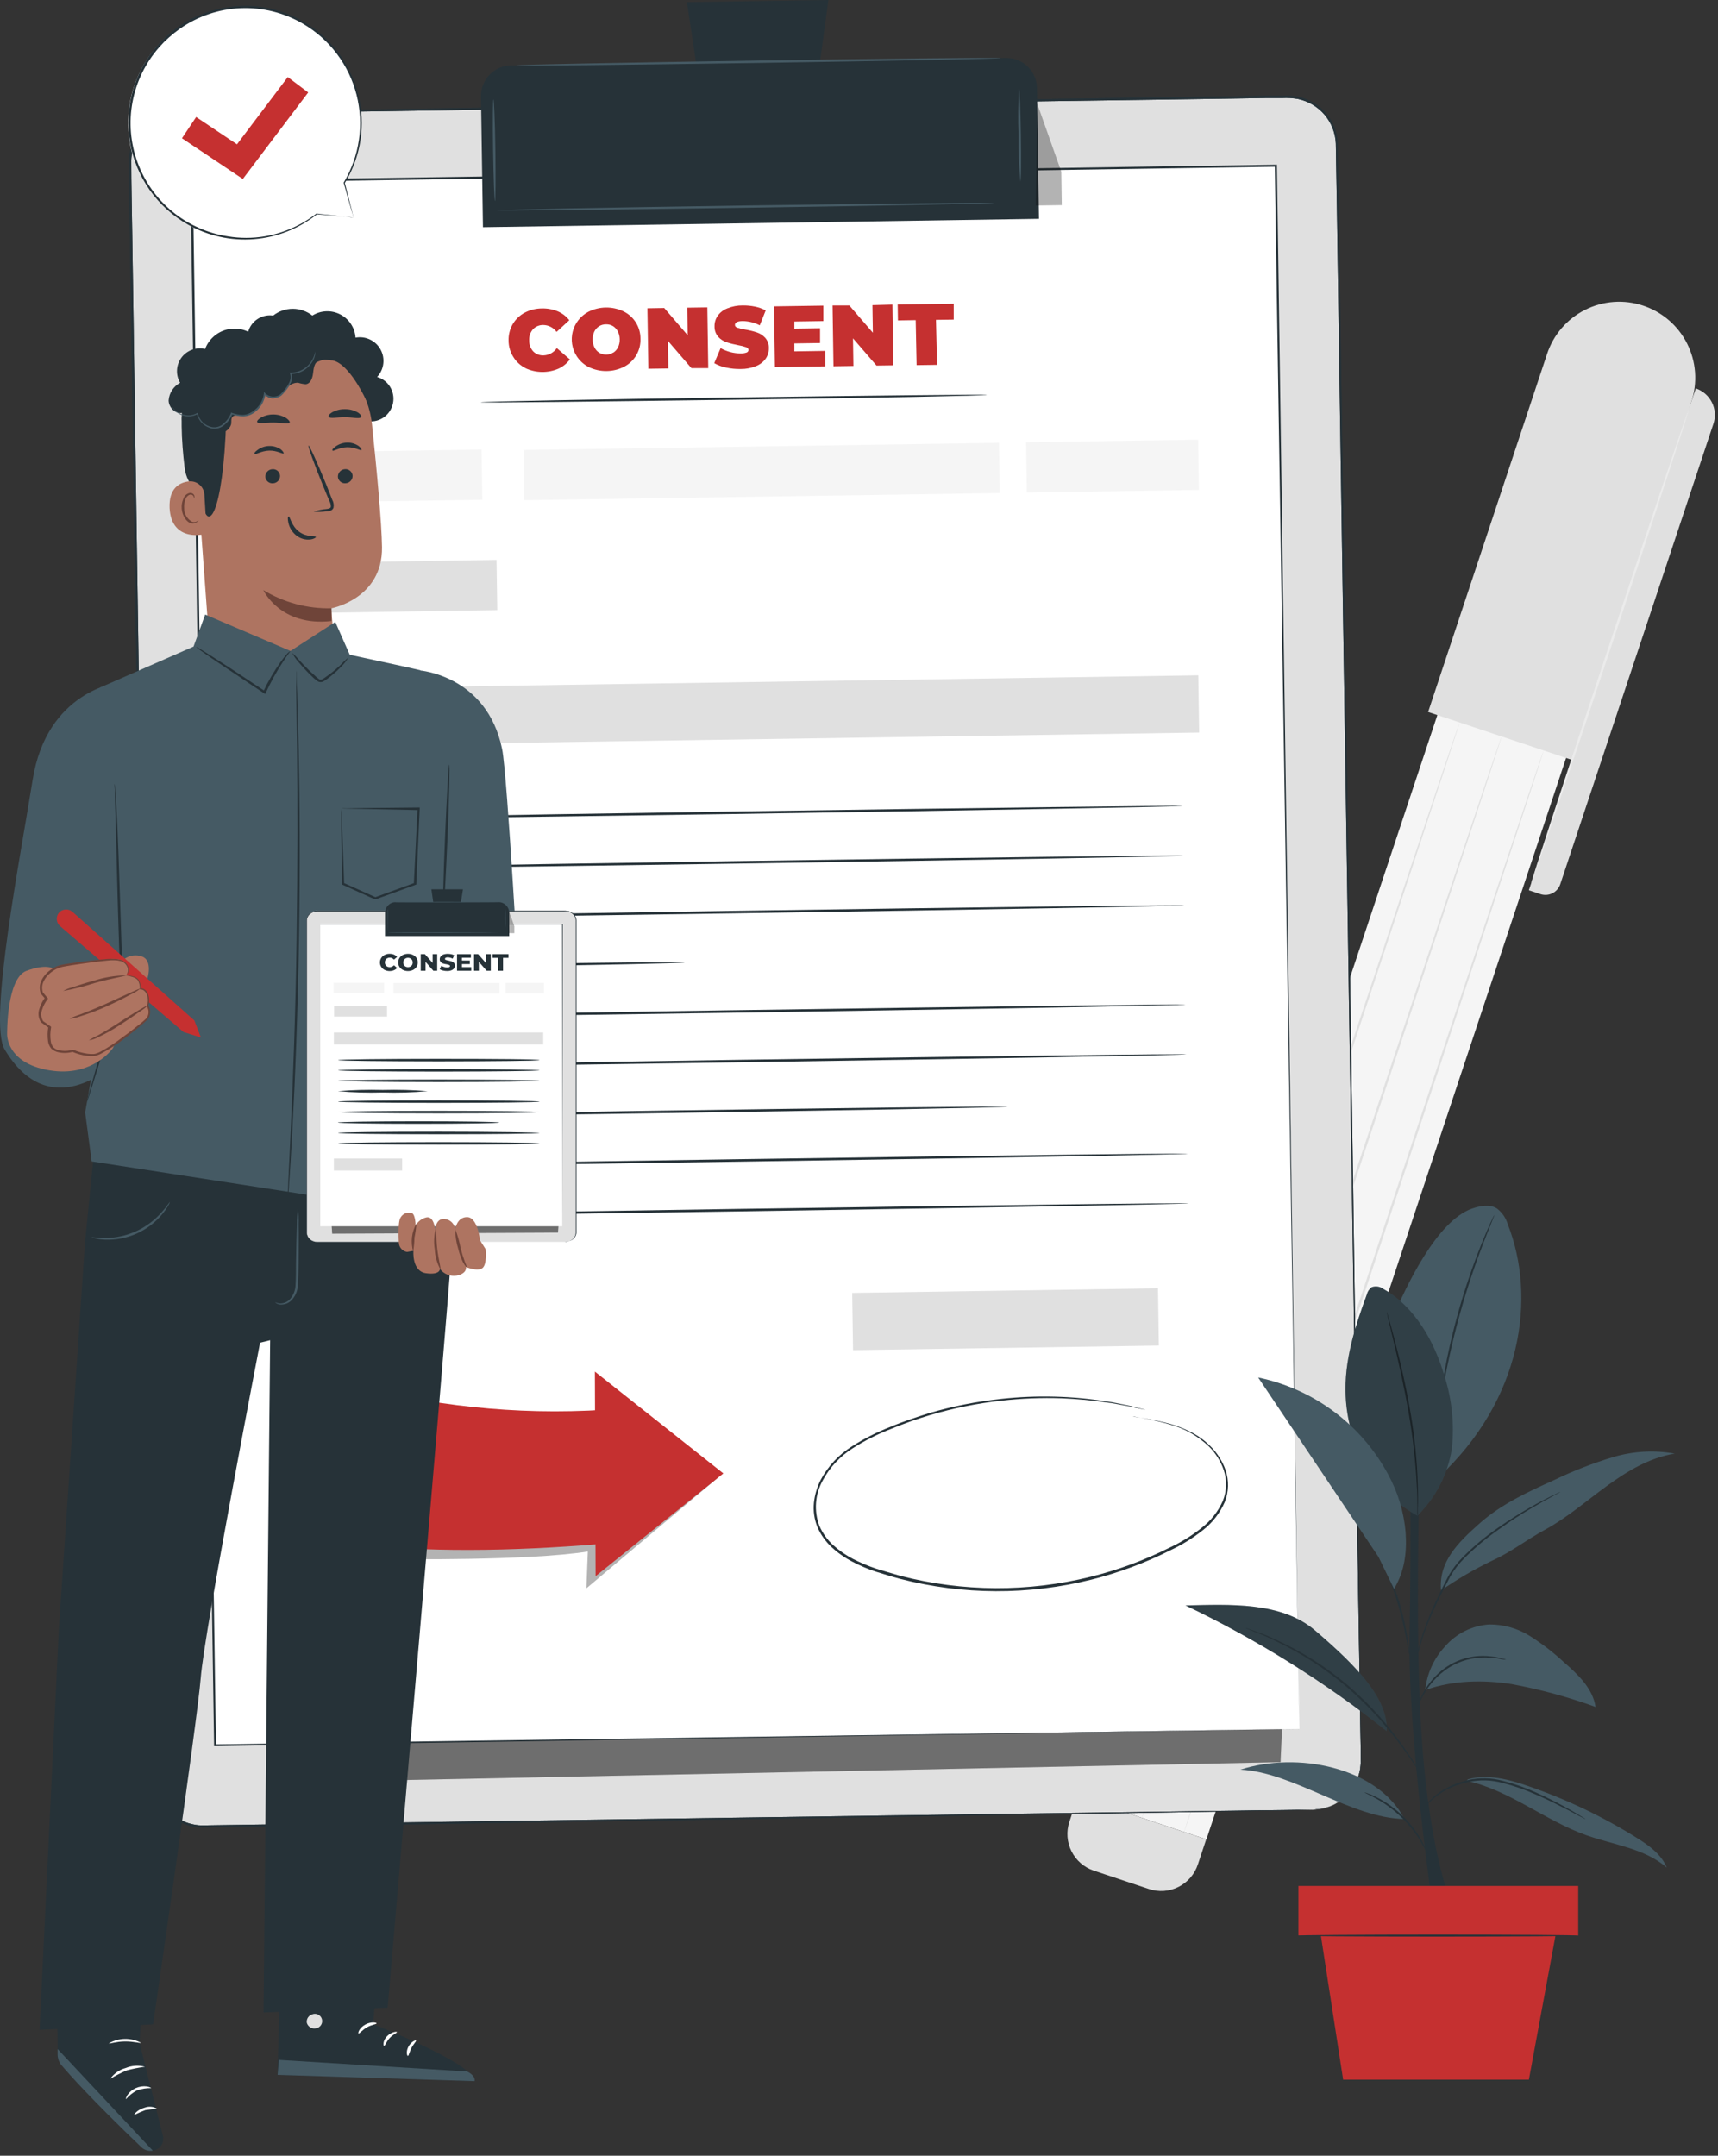<svg width="295" height="370" viewBox="0 0 295 370" fill="none" xmlns="http://www.w3.org/2000/svg">
<rect x="0" y="0" width="295" height="370" fill="#333333" stroke="none"/>
<path d="M262.524 152.799L264.506 153.462C264.843 153.575 265.198 153.62 265.553 153.595C265.907 153.569 266.253 153.474 266.57 153.315C266.888 153.155 267.171 152.935 267.402 152.665C267.634 152.396 267.811 152.084 267.921 151.746L294.217 72.727C294.415 72.13 294.495 71.5 294.45 70.872C294.405 70.244 294.237 69.631 293.955 69.069C293.673 68.506 293.283 68.004 292.808 67.592C292.332 67.18 291.78 66.866 291.183 66.667L262.524 152.799Z" fill="#E0E0E0"/>
<path d="M185.022 308.334L207.156 315.703L269.397 128.642C270.372 125.711 270.146 122.514 268.767 119.749C267.389 116.985 264.971 114.88 262.044 113.895C259.109 112.921 255.907 113.152 253.142 114.537C250.377 115.922 248.274 118.347 247.296 121.281L185.022 308.334Z" fill="#F5F5F5"/>
<path d="M220.918 200.474L235.367 230.915L232.059 240.846L217.428 210.961L220.918 200.474Z" fill="white"/>
<path d="M215.438 216.929L229.887 247.37L228.312 252.103L213.681 222.218L215.438 216.929Z" fill="white"/>
<path d="M245.224 122.201L269.969 130.441L290.428 68.947C290.968 67.32 291.182 65.603 291.057 63.893C290.932 62.184 290.472 60.515 289.702 58.984C288.932 57.453 287.868 56.088 286.57 54.968C285.272 53.848 283.766 52.996 282.138 52.458C280.512 51.917 278.794 51.703 277.084 51.827C275.374 51.951 273.706 52.412 272.174 53.182C270.642 53.952 269.277 55.017 268.158 56.315C267.038 57.613 266.186 59.12 265.65 60.748L245.224 122.201Z" fill="#E0E0E0"/>
<path d="M262.922 151.605C262.815 151.564 268.874 133.086 276.443 110.33C284.012 87.574 290.246 69.146 290.354 69.179C290.461 69.212 284.401 87.699 276.833 110.463C269.264 133.227 263.03 151.638 262.922 151.605Z" fill="#EBEBEB"/>
<path d="M197.264 324.214L187.825 321.074C186.156 320.519 184.776 319.324 183.989 317.751C183.201 316.178 183.07 314.357 183.626 312.688L185.065 308.362L207.121 315.699L205.698 319.978C205.427 320.813 204.993 321.586 204.421 322.252C203.849 322.918 203.151 323.464 202.366 323.858C201.582 324.252 200.727 324.487 199.851 324.548C198.975 324.609 198.096 324.496 197.264 324.214Z" fill="#E0E0E0"/>
<path d="M265.069 128.808C265.177 128.808 251.407 170.514 234.314 221.879C217.22 273.243 203.276 314.866 203.185 314.833C203.094 314.8 216.847 273.127 233.94 221.746C251.034 170.365 264.961 128.775 265.069 128.808Z" fill="#E0E0E0"/>
<path d="M257.849 126.404C257.957 126.446 244.187 168.119 227.093 219.475C210 270.83 196.064 312.462 195.957 312.429C195.849 312.396 209.618 270.731 226.712 219.35C243.806 167.97 257.741 126.371 257.849 126.404Z" fill="#E0E0E0"/>
<path d="M250.636 124.008C250.744 124.008 236.966 165.715 219.881 217.079C202.796 268.443 188.844 310.058 188.736 310.025C188.628 309.992 202.398 268.327 219.491 216.946C236.585 165.565 250.529 123.967 250.636 124.008Z" fill="#E0E0E0"/>
<path d="M225.435 310.622L35 313.474C33.897 313.49 32.802 313.288 31.777 312.88C30.752 312.472 29.818 311.865 29.029 311.095C28.239 310.324 27.61 309.406 27.176 308.391C26.743 307.377 26.514 306.287 26.503 305.184L22.358 27.871C22.325 25.651 23.174 23.51 24.72 21.916C26.265 20.323 28.379 19.408 30.599 19.373L221.042 16.522C222.144 16.506 223.239 16.709 224.263 17.118C225.286 17.526 226.219 18.133 227.008 18.904C227.797 19.674 228.426 20.592 228.859 21.606C229.291 22.62 229.52 23.709 229.531 24.812L233.676 302.125C233.709 304.344 232.86 306.486 231.314 308.079C229.769 309.672 227.655 310.587 225.435 310.622Z" fill="#E0E0E0"/>
<path d="M225.436 310.622L226.074 310.572C226.707 310.505 227.332 310.375 227.939 310.182C228.927 309.841 229.845 309.324 230.65 308.657C231.764 307.723 232.62 306.518 233.137 305.159C233.442 304.343 233.613 303.484 233.643 302.614C233.643 301.702 233.643 300.732 233.643 299.721C233.609 297.692 233.574 295.482 233.535 293.089C233.46 288.281 233.369 282.726 233.27 276.509L231.612 170.631C231.272 148.248 230.899 123.801 230.493 97.522C230.294 84.374 230.089 70.796 229.879 56.786C229.774 49.789 229.666 42.69 229.556 35.489C229.495 31.891 229.434 28.268 229.373 24.621C229.292 22.819 228.619 21.094 227.458 19.713C226.278 18.332 224.676 17.376 222.899 16.994C222.002 16.835 221.09 16.779 220.18 16.828H217.395L211.799 16.92L200.516 17.085L177.487 17.409L130.152 18.122L30.599 19.614C28.498 19.638 26.487 20.473 24.986 21.943C23.485 23.413 22.609 25.406 22.541 27.506C22.541 31.717 22.657 35.962 22.707 40.164C22.828 48.587 22.953 56.952 23.08 65.258C23.328 81.871 23.572 98.224 23.809 114.317C24.29 146.482 24.746 177.511 25.185 207.065C25.625 236.618 26.014 264.704 26.429 290.991C26.473 294.274 26.52 297.532 26.57 300.765C26.57 302.373 26.57 303.99 26.661 305.573C26.744 307.144 27.283 308.656 28.211 309.925C29.128 311.183 30.381 312.157 31.826 312.736C32.545 313.013 33.297 313.194 34.064 313.275C34.818 313.333 35.606 313.275 36.385 313.275L45.62 313.142L80.711 312.628L186.606 311.127L215.388 310.73L222.849 310.638H225.403L222.849 310.696L215.388 310.829L186.606 311.318L80.736 312.976L45.653 313.515L36.41 313.656C35.639 313.656 34.86 313.697 34.056 313.656C33.261 313.574 32.48 313.387 31.734 313.1C30.232 312.498 28.928 311.487 27.971 310.182C26.995 308.867 26.419 307.299 26.313 305.664C26.255 304.006 26.255 302.448 26.222 300.831C26.172 297.609 26.122 294.354 26.072 291.066C25.674 264.779 25.244 236.693 24.804 207.139C24.365 177.586 23.892 146.557 23.403 114.392C23.16 98.31 22.914 81.957 22.665 65.332C22.538 57.043 22.414 48.678 22.292 40.239C22.234 36.02 22.143 31.808 22.118 27.555C22.191 25.351 23.11 23.26 24.684 21.716C26.259 20.172 28.369 19.294 30.574 19.266L130.127 17.782L177.487 17.027L200.442 16.688L211.724 16.522L217.312 16.439H220.097C221.035 16.385 221.975 16.444 222.899 16.613C224.754 16.988 226.431 17.971 227.665 19.407C228.899 20.842 229.62 22.648 229.713 24.538C229.774 28.186 229.832 31.811 229.887 35.414C229.992 42.599 230.097 49.701 230.202 56.719C230.412 70.713 230.611 84.289 230.799 97.448C231.189 123.726 231.545 148.215 231.869 170.564C232.515 215.263 233.029 251.44 233.394 276.443C233.477 282.693 233.551 288.247 233.618 293.022C233.651 295.426 233.681 297.637 233.709 299.654C233.709 300.674 233.759 301.636 233.709 302.564C233.674 303.44 233.498 304.305 233.187 305.126C232.747 306.304 232.048 307.368 231.141 308.239C230.234 309.11 229.142 309.766 227.948 310.158C227.342 310.354 226.716 310.479 226.082 310.531L225.436 310.622Z" fill="#263238"/>
<g opacity="0.3">
<path d="M46.176 305.996L219.882 302.448L221.374 268.857L215.745 248.688L44.178 278.134L46.176 305.996Z" fill="black"/>
</g>
<path d="M225.436 310.622L226.074 310.572C226.707 310.505 227.332 310.375 227.939 310.182C228.927 309.841 229.845 309.324 230.65 308.657C231.764 307.723 232.62 306.518 233.137 305.159C233.442 304.343 233.613 303.484 233.643 302.614C233.643 301.702 233.643 300.732 233.643 299.721C233.609 297.692 233.574 295.482 233.535 293.089C233.46 288.281 233.369 282.726 233.27 276.509L231.612 170.631C231.272 148.248 230.899 123.801 230.493 97.522C230.294 84.374 230.089 70.796 229.879 56.786C229.774 49.789 229.666 42.69 229.556 35.489C229.495 31.891 229.434 28.268 229.373 24.621C229.292 22.819 228.619 21.094 227.458 19.713C226.278 18.332 224.676 17.376 222.899 16.994C222.002 16.835 221.09 16.779 220.18 16.828H217.395L211.799 16.92L200.516 17.085L177.487 17.409L130.152 18.122L30.599 19.614C28.498 19.638 26.487 20.473 24.986 21.943C23.485 23.413 22.609 25.406 22.541 27.506C22.541 31.717 22.657 35.962 22.707 40.164C22.828 48.587 22.953 56.952 23.08 65.258C23.328 81.871 23.572 98.224 23.809 114.317C24.29 146.482 24.746 177.511 25.185 207.065C25.625 236.618 26.014 264.704 26.429 290.991C26.473 294.274 26.52 297.532 26.57 300.765C26.57 302.373 26.57 303.99 26.661 305.573C26.744 307.144 27.283 308.656 28.211 309.925C29.128 311.183 30.381 312.157 31.826 312.736C32.545 313.013 33.297 313.194 34.064 313.275C34.818 313.333 35.606 313.275 36.385 313.275L45.62 313.142L80.711 312.628L186.606 311.127L215.388 310.73L222.849 310.638H225.403L222.849 310.696L215.388 310.829L186.606 311.318L80.736 312.976L45.653 313.515L36.41 313.656C35.639 313.656 34.86 313.697 34.056 313.656C33.261 313.574 32.48 313.387 31.734 313.1C30.232 312.498 28.928 311.487 27.971 310.182C26.995 308.867 26.419 307.299 26.313 305.664C26.255 304.006 26.255 302.448 26.222 300.831C26.172 297.609 26.122 294.354 26.072 291.066C25.674 264.779 25.244 236.693 24.804 207.139C24.365 177.586 23.892 146.557 23.403 114.392C23.16 98.31 22.914 81.957 22.665 65.332C22.538 57.043 22.414 48.678 22.292 40.239C22.234 36.02 22.143 31.808 22.118 27.555C22.191 25.351 23.11 23.26 24.684 21.716C26.259 20.172 28.369 19.294 30.574 19.266L130.127 17.782L177.487 17.027L200.442 16.688L211.724 16.522L217.312 16.439H220.097C221.035 16.385 221.975 16.444 222.899 16.613C224.754 16.988 226.431 17.971 227.665 19.407C228.899 20.842 229.62 22.648 229.713 24.538C229.774 28.186 229.832 31.811 229.887 35.414C229.992 42.599 230.097 49.701 230.202 56.719C230.412 70.713 230.611 84.289 230.799 97.448C231.189 123.726 231.545 148.215 231.869 170.564C232.515 215.263 233.029 251.44 233.394 276.443C233.477 282.693 233.551 288.247 233.618 293.022C233.651 295.426 233.681 297.637 233.709 299.654C233.709 300.674 233.759 301.636 233.709 302.564C233.674 303.44 233.498 304.305 233.187 305.126C232.747 306.304 232.048 307.368 231.141 308.239C230.234 309.11 229.142 309.766 227.948 310.158C227.342 310.354 226.716 310.479 226.082 310.531L225.436 310.622Z" fill="#263238"/>
<g opacity="0.3">
<path d="M46.176 305.996L219.882 302.448L221.374 268.857L215.745 248.688L44.178 278.134L46.176 305.996Z" fill="black"/>
</g>
<path d="M219.105 28.422L32.902 31.217L36.93 299.538L223.133 296.743L219.105 28.422Z" fill="white"/>
<path d="M223.081 296.769C223.081 295.219 221.365 186.796 218.895 28.443L219.069 28.617L32.92 31.419L33.11 31.228C34.602 131.992 35.987 225.087 37.089 299.547L36.932 299.397L223.081 296.769L36.907 299.712H36.758V299.563C35.63 225.095 34.229 132 32.704 31.236V31.037H32.911L219.094 28.269H219.268V28.443C221.539 186.796 223.081 295.219 223.081 296.769Z" fill="#263238"/>
<path d="M85.26 96.1L44.536 96.711L44.666 105.332L85.389 104.72L85.26 96.1Z" fill="#E0E0E0"/>
<path d="M171.533 76.006L89.903 77.231L90.033 85.852L171.662 84.626L171.533 76.006Z" fill="#F5F5F5"/>
<path d="M82.688 77.157L43.855 77.74L43.984 86.36L82.818 85.777L82.688 77.157Z" fill="#F5F5F5"/>
<path d="M205.736 75.468L176.194 75.911L176.324 84.532L205.866 84.088L205.736 75.468Z" fill="#F5F5F5"/>
<path d="M198.84 221.125L146.329 221.913L146.477 231.735L198.987 230.947L198.84 221.125Z" fill="#E0E0E0"/>
<path d="M205.761 115.909L44.682 118.327L44.829 128.149L205.908 125.731L205.761 115.909Z" fill="#E0E0E0"/>
<path d="M203.07 138.341C203.07 138.457 168.368 139.079 125.559 139.718C82.75 140.356 48.032 140.779 48.032 140.663C48.032 140.547 82.734 139.925 125.551 139.286C168.368 138.648 203.07 138.225 203.07 138.341Z" fill="#263238"/>
<path d="M169.479 67.786C169.479 67.911 150.014 68.3 126.007 68.615C101.999 68.93 82.535 69.171 82.526 69.046C82.518 68.922 101.991 68.541 125.999 68.218C150.006 67.894 169.471 67.67 169.479 67.786Z" fill="#263238"/>
<path d="M203.186 146.863C203.186 146.988 168.476 147.601 125.675 148.24C82.875 148.878 48.165 149.301 48.165 149.185C48.165 149.069 82.858 148.447 125.684 147.808C168.509 147.17 203.186 146.747 203.186 146.863Z" fill="#263238"/>
<path d="M203.326 155.394C203.326 155.51 168.625 156.131 125.816 156.77C83.007 157.408 48.289 157.831 48.289 157.715C48.289 157.599 82.99 156.977 125.808 156.339C168.625 155.7 203.326 155.278 203.326 155.394Z" fill="#263238"/>
<path d="M117.568 165.201C117.568 165.325 102.091 165.648 82.999 165.938C63.908 166.229 48.422 166.353 48.414 166.237C48.406 166.121 63.891 165.789 82.991 165.507C102.091 165.226 117.56 165.085 117.568 165.201Z" fill="#263238"/>
<path d="M203.583 172.446C203.583 172.562 168.873 173.184 126.073 173.822C83.272 174.46 48.546 174.883 48.546 174.767C48.546 174.651 83.239 174.029 126.065 173.391C168.89 172.753 203.583 172.322 203.583 172.446Z" fill="#263238"/>
<path d="M203.708 180.968C203.708 181.092 169.007 181.706 126.198 182.344C83.389 182.983 48.671 183.405 48.671 183.289C48.671 183.173 83.372 182.552 126.19 181.913C169.007 181.275 203.708 180.852 203.708 180.968Z" fill="#263238"/>
<path d="M173.044 189.954C173.044 190.079 145.232 190.593 110.928 191.098C76.624 191.604 48.804 191.927 48.754 191.819C48.704 191.712 76.567 191.181 110.878 190.667C145.19 190.153 173.044 189.838 173.044 189.954Z" fill="#263238"/>
<path d="M203.965 198.02C203.965 198.145 169.264 198.758 126.455 199.397C83.646 200.035 48.928 200.458 48.928 200.342C48.928 200.226 83.629 199.604 126.446 198.965C169.264 198.327 203.965 197.904 203.965 198.02Z" fill="#263238"/>
<path d="M204.097 206.551C204.097 206.667 169.388 207.28 126.579 207.927C83.77 208.573 49.052 208.988 49.052 208.872C49.052 208.756 83.753 208.134 126.57 207.496C169.388 206.857 204.089 206.426 204.097 206.551Z" fill="#263238"/>
<path d="M87.752 11.223L172.739 9.947C174.13 9.927 175.473 10.459 176.472 11.428C177.471 12.398 178.044 13.724 178.064 15.116L178.401 37.562L82.929 38.995L82.592 16.549C82.572 15.159 83.103 13.817 84.071 12.818C85.038 11.82 86.362 11.246 87.752 11.223Z" fill="#263238"/>
<path d="M142.247 0L117.949 0.365L121.099 21.156L139.403 20.874L142.247 0Z" fill="#263238"/>
<path d="M171.858 9.973C171.858 10.089 153.231 10.454 130.251 10.802C107.272 11.15 88.644 11.332 88.644 11.216C88.644 11.1 107.264 10.744 130.251 10.387C153.239 10.031 171.85 9.865 171.858 9.973Z" fill="#455A64"/>
<path d="M84.997 34.502C84.889 34.502 84.74 30.59 84.665 25.757C84.591 20.924 84.64 17.027 84.731 17.027C84.823 17.027 84.997 20.94 85.063 25.773C85.129 30.606 85.105 34.502 84.997 34.502Z" fill="#455A64"/>
<path d="M175.216 31.12C174.97 28.483 174.862 25.835 174.892 23.187C174.787 20.537 174.815 17.884 174.975 15.237C175.083 15.237 175.232 18.793 175.299 23.178C175.365 27.564 175.324 31.12 175.216 31.12Z" fill="#455A64"/>
<path d="M170.664 34.834C170.664 34.942 151.548 35.323 127.963 35.663C104.379 36.003 85.254 36.218 85.254 36.102C85.254 35.986 104.321 35.621 127.955 35.273C151.59 34.925 170.664 34.726 170.664 34.834Z" fill="#455A64"/>
<g opacity="0.3">
<path d="M178.109 17.807L182.237 29.471L182.32 35.207L177.86 35.273L178.109 17.807Z" fill="black"/>
</g>
<path d="M90.261 63.194C89.391 62.773 88.66 62.111 88.155 61.287C87.619 60.447 87.331 59.473 87.326 58.477C87.294 57.487 87.538 56.508 88.031 55.65C88.519 54.817 89.228 54.134 90.078 53.677C90.993 53.194 92.012 52.941 93.046 52.939C93.977 52.914 94.903 53.084 95.765 53.437C96.548 53.767 97.233 54.292 97.755 54.962L95.566 56.968C95.304 56.603 94.959 56.306 94.56 56.1C94.161 55.894 93.719 55.785 93.27 55.782C92.942 55.775 92.615 55.837 92.313 55.964C92.01 56.091 91.737 56.281 91.512 56.52C91.055 57.047 90.823 57.731 90.866 58.427C90.845 59.123 91.094 59.801 91.562 60.317C91.796 60.55 92.077 60.73 92.385 60.847C92.694 60.964 93.023 61.015 93.353 60.997C93.801 60.98 94.238 60.858 94.63 60.64C95.022 60.423 95.357 60.116 95.608 59.745L97.854 61.693C97.349 62.371 96.682 62.913 95.914 63.268C95.015 63.658 94.043 63.852 93.063 63.84C92.083 63.827 91.117 63.607 90.228 63.194H90.261Z" fill="#C53030"/>
<path d="M101.145 63.028C100.273 62.597 99.536 61.935 99.015 61.113C98.619 60.492 98.355 59.796 98.24 59.069C98.126 58.341 98.164 57.598 98.35 56.885C98.537 56.173 98.87 55.507 99.326 54.929C99.783 54.351 100.354 53.874 101.005 53.528C101.938 53.053 102.968 52.797 104.016 52.781C105.063 52.766 106.1 52.99 107.048 53.437C107.932 53.864 108.676 54.533 109.194 55.367C109.712 56.2 109.982 57.164 109.974 58.145C110.009 59.125 109.766 60.095 109.273 60.943C108.781 61.791 108.058 62.482 107.189 62.937C106.255 63.412 105.225 63.668 104.178 63.683C103.13 63.699 102.093 63.475 101.145 63.028ZM105.29 60.541C105.644 60.314 105.93 59.996 106.119 59.621C106.327 59.19 106.426 58.715 106.41 58.236C106.41 57.758 106.296 57.286 106.078 56.86C105.883 56.496 105.598 56.187 105.249 55.965C104.887 55.756 104.473 55.653 104.055 55.667C103.64 55.661 103.232 55.773 102.878 55.99C102.523 56.215 102.236 56.533 102.049 56.91C101.851 57.343 101.752 57.815 101.759 58.291C101.766 58.767 101.879 59.236 102.091 59.662C102.28 60.031 102.567 60.34 102.92 60.558C103.283 60.765 103.695 60.871 104.113 60.864C104.54 60.857 104.956 60.731 105.315 60.5L105.29 60.541Z" fill="#C53030"/>
<path d="M121.456 52.757L121.613 63.185H118.72L114.691 58.51L114.766 63.243L111.334 63.293L111.168 52.914L114.053 52.865L118.082 57.54L118.015 52.807L121.456 52.757Z" fill="#C53030"/>
<path d="M124.673 63.086C123.959 62.946 123.273 62.691 122.642 62.331L123.736 59.753C124.259 60.045 124.815 60.271 125.394 60.425C125.975 60.58 126.574 60.658 127.176 60.657C127.529 60.672 127.88 60.619 128.212 60.499C128.301 60.467 128.378 60.409 128.433 60.332C128.488 60.255 128.518 60.163 128.519 60.068C128.519 59.853 128.378 59.687 128.105 59.587C127.665 59.436 127.213 59.322 126.753 59.248C126.069 59.121 125.393 58.95 124.731 58.734C124.19 58.548 123.705 58.229 123.321 57.805C122.895 57.308 122.67 56.669 122.691 56.015C122.677 55.377 122.862 54.751 123.222 54.224C123.631 53.635 124.209 53.184 124.88 52.931C125.721 52.585 126.623 52.413 127.533 52.425C128.24 52.416 128.945 52.483 129.638 52.624C130.28 52.752 130.9 52.973 131.479 53.279L130.459 55.84C129.557 55.373 128.557 55.123 127.541 55.111C126.637 55.111 126.19 55.351 126.198 55.782C126.198 55.99 126.339 56.147 126.604 56.247C127.04 56.388 127.486 56.493 127.939 56.562C128.622 56.672 129.296 56.836 129.953 57.051C130.501 57.232 130.994 57.549 131.387 57.971C131.818 58.462 132.044 59.1 132.017 59.753C132.031 60.387 131.849 61.01 131.495 61.536C131.079 62.118 130.503 62.567 129.837 62.829C128.996 63.174 128.094 63.346 127.184 63.335C126.34 63.351 125.497 63.268 124.673 63.086Z" fill="#C53030"/>
<path d="M141.725 60.226V62.879L133.062 63.011L132.904 52.583L141.377 52.458V55.111L136.403 55.186V56.404L140.813 56.338V58.875L136.403 58.941V60.309L141.725 60.226Z" fill="#C53030"/>
<path d="M153.239 52.284L153.389 62.705L150.504 62.746L146.467 58.071L146.541 62.812L143.117 62.862L142.96 52.433H145.845L149.882 57.109L149.807 52.375L153.239 52.284Z" fill="#C53030"/>
<path d="M157.235 54.945L154.184 54.995L154.143 52.268L163.767 52.127V54.854L160.716 54.895L160.907 62.622L157.392 62.671L157.235 54.945Z" fill="#C53030"/>
<g opacity="0.3">
<path d="M67.538 257.55L68.276 267.597C68.276 267.597 90.659 267.921 100.938 266.296L100.689 272.613L123.072 253.795L93.228 252.617L67.538 257.55Z" fill="black"/>
</g>
<path d="M64.14 265.392L62.797 238.409C76.575 241.493 90.709 243.134 107.048 241.725L108.192 264.563C93.552 265.931 78.838 266.603 64.14 265.392Z" fill="#C53030"/>
<path d="M102.206 252.974L102.148 235.416L113.182 244.154L124.208 252.891L113.24 261.712L102.273 270.524L102.206 252.974Z" fill="#C53030"/>
<path d="M194.423 243.142C194.423 243.142 194.572 243.142 194.863 243.192L196.139 243.383C197.778 243.626 199.4 243.969 200.997 244.411C202.138 244.743 203.248 245.176 204.313 245.704C205.607 246.332 206.787 247.173 207.803 248.191C208.996 249.347 209.901 250.767 210.448 252.336C211.051 254.118 211.001 256.058 210.307 257.807C209.487 259.688 208.21 261.335 206.593 262.599C204.872 263.968 202.997 265.131 201.005 266.064C196.684 268.239 192.135 269.932 187.443 271.112C176.642 273.812 165.338 273.769 154.557 270.988C153.123 270.615 151.73 270.159 150.338 269.736C148.959 269.277 147.62 268.706 146.334 268.028C145.047 267.363 143.856 266.526 142.794 265.541C141.743 264.569 140.91 263.385 140.348 262.068C139.82 260.754 139.618 259.332 139.76 257.923C139.902 256.556 140.296 255.227 140.92 254.002C142.172 251.656 144.015 249.678 146.267 248.265C148.36 246.925 150.582 245.798 152.899 244.9C155.129 243.955 157.359 243.242 159.531 242.545C163.572 241.361 167.712 240.543 171.9 240.1C177.972 239.433 184.106 239.586 190.137 240.556C191.207 240.697 192.143 240.921 192.956 241.07C193.768 241.219 194.456 241.393 195.003 241.534L196.255 241.849C196.537 241.915 196.678 241.965 196.678 241.965C196.678 241.965 196.529 241.965 196.247 241.89L194.987 241.617C194.431 241.493 193.752 241.335 192.931 241.194C192.11 241.053 191.182 240.854 190.112 240.722C187.527 240.343 184.923 240.102 182.312 240C178.855 239.885 175.395 240.021 171.958 240.407C167.791 240.865 163.673 241.697 159.655 242.894C157.406 243.564 155.192 244.35 153.024 245.248C150.723 246.128 148.518 247.239 146.441 248.564C144.252 249.942 142.46 251.868 141.244 254.151C140.603 255.322 140.221 256.618 140.125 257.95C140.029 259.281 140.221 260.618 140.688 261.869C141.232 263.127 142.034 264.257 143.043 265.185C144.083 266.124 145.239 266.927 146.483 267.573C147.754 268.224 149.073 268.779 150.429 269.231C151.805 269.662 153.198 270.059 154.615 270.474C165.329 273.238 176.563 273.289 187.302 270.623C191.968 269.47 196.492 267.802 200.79 265.649C202.765 264.738 204.624 263.595 206.327 262.242C207.912 261.027 209.166 259.434 209.975 257.608C210.649 255.922 210.705 254.051 210.133 252.327C209.611 250.794 208.74 249.403 207.588 248.265C205.698 246.462 203.387 245.162 200.864 244.485C199.279 244.024 197.668 243.653 196.04 243.374L194.771 243.142H194.423Z" fill="#263238"/>
<path d="M246.003 327.376C246.003 327.376 241.676 297.64 242.04 280.331C242.405 263.021 242.04 243.565 242.04 243.565H244.038C244.038 243.565 242.687 277.91 244.154 298.626C245.622 319.343 249.493 327.376 249.493 327.376H246.028" fill="#263238"/>
<path d="M258.893 210.107C258.581 209.05 257.943 208.119 257.069 207.446C255.809 206.617 254.151 206.973 252.742 207.446C246.715 209.568 241.377 220.801 238.939 226.712L246.939 253.645C261.372 240.29 263.867 222.732 258.893 210.107Z" fill="#455A64"/>
<path d="M256.606 208.523C256.583 208.647 256.544 208.767 256.49 208.88L256.1 209.858C255.752 210.687 255.271 211.939 254.666 213.472C253.489 216.531 251.988 220.809 250.654 225.625C249.319 230.442 248.399 234.885 247.827 238.118C247.545 239.727 247.329 241.036 247.188 241.948C247.122 242.371 247.064 242.711 247.023 242.993C247.008 243.114 246.98 243.234 246.94 243.349C246.925 243.228 246.925 243.106 246.94 242.984C246.94 242.703 247.006 242.354 247.047 241.932C247.147 241.011 247.329 239.702 247.578 238.077C248.932 229.614 251.232 221.331 254.434 213.381C255.056 211.864 255.578 210.637 255.967 209.808L256.415 208.847C256.47 208.734 256.534 208.626 256.606 208.523Z" fill="#263238"/>
<path d="M243.383 260.145C235.922 256 231.471 248.207 231.064 239.66C230.774 233.675 232.615 227.814 234.695 222.202C234.813 221.694 235.106 221.244 235.524 220.933C235.863 220.81 236.228 220.775 236.584 220.83C236.941 220.885 237.278 221.029 237.564 221.248C243.01 224.349 246.31 230.268 248.067 236.278C249.326 240.269 249.747 244.477 249.302 248.638C248.616 253.013 246.534 257.049 243.367 260.145" fill="#455A64"/>
<path d="M243.383 260.145C243.372 260.023 243.372 259.901 243.383 259.78C243.383 259.506 243.383 259.166 243.383 258.744C243.383 257.848 243.383 256.547 243.275 254.947C243.06 250.778 242.595 246.626 241.883 242.512C241.054 237.687 240.042 233.393 239.296 230.243C238.932 228.709 238.633 227.458 238.409 226.546L238.185 225.534C238.154 225.418 238.132 225.298 238.119 225.178C238.178 225.284 238.22 225.399 238.243 225.518C238.326 225.783 238.418 226.106 238.534 226.513C238.782 227.342 239.122 228.627 239.528 230.185C240.357 233.294 241.377 237.646 242.206 242.454C242.911 246.585 243.329 250.759 243.458 254.947C243.499 256.555 243.499 257.857 243.458 258.76V259.788C243.45 259.91 243.425 260.03 243.383 260.145Z" fill="#263238"/>
<g opacity="0.3">
<path d="M243.383 260.145C235.922 256 231.471 248.207 231.064 239.66C230.774 233.675 232.615 227.814 234.695 222.202C234.813 221.694 235.106 221.244 235.524 220.933C235.863 220.81 236.228 220.775 236.584 220.83C236.941 220.885 237.278 221.029 237.564 221.248C243.01 224.349 246.31 230.268 248.067 236.278C249.326 240.269 249.747 244.477 249.302 248.638C248.616 253.013 246.534 257.049 243.367 260.145" fill="black"/>
</g>
<path d="M251.839 305.648C259.217 307.264 265.293 312.47 272.406 314.999C277.115 316.657 282.437 317.262 286.2 320.553C285.297 318.281 283.158 316.764 281.086 315.463C275.227 311.803 268.972 308.819 262.442 306.568C259.126 305.407 255.462 304.446 252.046 305.399" fill="#455A64"/>
<path d="M241.178 312.213C231.943 312.072 222.211 304.205 212.992 303.733C222.617 300.624 236.395 303.169 241.178 312.213Z" fill="#455A64"/>
<path d="M244.784 290.054C249.476 288.396 254.624 288.289 259.557 289.051C264.462 289.958 269.284 291.269 273.973 292.972C273.5 289.764 270.906 287.352 268.46 285.221C266.669 283.559 264.726 282.069 262.657 280.77C260.576 279.474 258.17 278.796 255.718 278.813C254.246 278.91 252.809 279.302 251.492 279.965C250.174 280.629 249.004 281.551 248.05 282.676C246.176 284.712 245.012 287.301 244.734 290.054" fill="#455A64"/>
<path d="M225.825 279.858C220.022 274.884 211.202 275.381 203.559 275.547C215.843 281.413 227.427 288.643 238.094 297.101C238.401 291.663 233.17 286.125 225.825 279.858Z" fill="#455A64"/>
<g opacity="0.3">
<path d="M225.825 279.858C220.022 274.884 211.202 275.381 203.559 275.547C215.843 281.413 227.427 288.643 238.094 297.101C238.401 291.663 233.17 286.125 225.825 279.858Z" fill="black"/>
</g>
<path d="M247.404 273.002C250.24 271.034 253.228 269.296 256.341 267.804C259.408 266.42 262.259 264.198 265.219 262.598C269.049 260.526 272.373 257.624 275.888 255.063C279.403 252.501 283.274 250.172 287.577 249.492C284.033 248.858 280.389 249.068 276.941 250.105C273.506 251.141 270.158 252.444 266.927 254.002C262.392 256.041 257.808 258.147 254.069 261.463C250.33 264.779 247.006 268.053 247.437 273.01" fill="#455A64"/>
<path d="M272.24 312.213C272.24 312.213 272.132 312.213 271.95 312.089L271.121 311.675C270.425 311.301 269.463 310.754 268.17 310.124C267.548 309.793 266.86 309.453 266.114 309.096C265.368 308.74 264.564 308.367 263.71 308.002C261.875 307.178 259.972 306.515 258.023 306.021C256.09 305.482 254.053 305.431 252.096 305.872C251.249 306.056 250.417 306.306 249.609 306.618C248.905 306.905 248.228 307.255 247.586 307.662C246.65 308.247 245.794 308.952 245.041 309.76C244.502 310.34 244.212 310.688 244.212 310.671C244.256 310.574 244.311 310.482 244.378 310.398C244.55 310.148 244.736 309.907 244.933 309.677C245.656 308.828 246.493 308.083 247.42 307.463C248.067 307.035 248.753 306.669 249.468 306.369C250.291 306.021 251.142 305.744 252.013 305.54C254.014 305.073 256.1 305.116 258.081 305.664C260.051 306.163 261.971 306.84 263.817 307.687C264.646 308.068 265.475 308.441 266.213 308.823C266.951 309.204 267.647 309.544 268.261 309.884C269.513 310.547 270.491 311.127 271.171 311.542L271.95 312.014C272.055 312.068 272.152 312.135 272.24 312.213Z" fill="#263238"/>
<path d="M234.29 307.637C234.487 307.671 234.679 307.729 234.862 307.811C235.379 307.994 235.884 308.213 236.37 308.466C239.625 310.111 242.312 312.692 244.088 315.877C244.355 316.355 244.593 316.847 244.801 317.353C244.897 317.531 244.961 317.725 244.992 317.925C244.942 317.925 244.594 317.171 243.889 315.993C242.962 314.478 241.848 313.085 240.573 311.848C239.283 310.614 237.84 309.549 236.279 308.682C235.061 308.002 234.265 307.695 234.29 307.637Z" fill="#263238"/>
<path d="M213.847 279.394C213.982 279.421 214.115 279.46 214.245 279.51L215.347 279.908L217.096 280.546C217.776 280.803 218.522 281.176 219.359 281.549C223.692 283.551 227.735 286.127 231.38 289.209C233.375 290.919 235.25 292.763 236.992 294.73C238.403 296.341 239.731 298.024 240.971 299.77C242.024 301.271 242.828 302.514 243.375 303.376L244.005 304.363C244.084 304.476 244.153 304.595 244.213 304.719C244.114 304.625 244.028 304.52 243.956 304.404C243.79 304.189 243.558 303.866 243.267 303.443C242.687 302.614 241.858 301.379 240.781 299.911C239.703 298.444 238.36 296.736 236.768 294.937C235.018 292.999 233.149 291.172 231.173 289.466C227.541 286.409 223.538 283.821 219.26 281.765C218.431 281.383 217.701 280.994 217.03 280.728L215.306 280.032L214.22 279.584C214.09 279.533 213.965 279.469 213.847 279.394Z" fill="#263238"/>
<path d="M258.645 284.865C258.395 284.867 258.144 284.842 257.899 284.79L257.07 284.633C256.739 284.567 256.357 284.567 255.934 284.525C253.742 284.332 251.54 284.766 249.584 285.777C248.516 286.333 247.542 287.055 246.699 287.916C245.998 288.61 245.375 289.38 244.843 290.212C244.36 290.989 243.936 291.801 243.574 292.641C243.597 292.393 243.659 292.149 243.757 291.92C243.992 291.281 244.289 290.668 244.644 290.088C245.158 289.22 245.776 288.418 246.484 287.7C247.689 286.433 249.173 285.465 250.818 284.874C252.463 284.282 254.224 284.083 255.959 284.293C256.382 284.351 256.788 284.368 257.103 284.451L257.932 284.658C258.178 284.696 258.417 284.766 258.645 284.865Z" fill="#263238"/>
<path d="M267.929 256.066C267.821 256.149 267.704 256.221 267.581 256.281L266.553 256.837C265.658 257.318 264.365 258.031 262.798 258.959C261.231 259.888 259.399 261.04 257.443 262.441C255.312 263.922 253.315 265.586 251.474 267.415C250.524 268.356 249.702 269.418 249.028 270.573C248.423 271.734 247.843 272.861 247.312 273.939C246.354 275.841 245.497 277.792 244.743 279.783C244.246 281.139 243.831 282.523 243.499 283.928C243.259 284.915 243.176 285.478 243.143 285.47C243.142 285.334 243.155 285.197 243.184 285.064C243.184 284.79 243.267 284.401 243.375 283.903C243.658 282.495 244.043 281.11 244.527 279.758C245.245 277.749 246.075 275.781 247.014 273.864C247.545 272.778 248.117 271.651 248.713 270.482C249.397 269.298 250.234 268.208 251.2 267.241C253.055 265.386 255.075 263.704 257.235 262.217C259.208 260.824 261.065 259.689 262.649 258.777C264.232 257.865 265.542 257.193 266.462 256.746L267.515 256.24C267.644 256.163 267.784 256.105 267.929 256.066Z" fill="#263238"/>
<path d="M242.031 284.036C241.938 283.784 241.874 283.523 241.841 283.257L241.443 281.118C240.993 278.776 240.409 276.462 239.694 274.188C238.946 271.927 238.066 269.713 237.057 267.556C236.701 266.768 236.394 266.105 236.154 265.583C236.033 265.343 235.933 265.093 235.855 264.837C236.02 265.049 236.159 265.28 236.27 265.525C236.519 265.972 236.859 266.636 237.265 267.456C239.445 271.74 240.931 276.343 241.667 281.093C241.816 282.005 241.915 282.751 241.973 283.249C242.016 283.509 242.036 283.772 242.031 284.036Z" fill="#263238"/>
<path d="M241.36 263.013C241.065 259.524 240.042 256.135 238.359 253.065C236.079 248.831 232.899 245.148 229.044 242.274C225.189 239.4 220.751 237.404 216.043 236.427L236.701 267.216L239.371 272.712C241.186 269.703 241.592 266.503 241.36 263.013Z" fill="#455A64"/>
<path d="M270.997 323.695H222.957V332.209H270.997V323.695Z" fill="#C53030"/>
<path d="M226.547 330.526L230.634 356.945H262.525L267.408 330.526H226.547Z" fill="#C53030"/>
<path d="M270.964 332.225C270.964 332.316 260.129 332.391 246.766 332.391C233.402 332.391 222.567 332.316 222.567 332.225C222.567 332.134 233.402 332.051 246.766 332.051C260.129 332.051 270.964 332.126 270.964 332.225Z" fill="#263238"/>
<path d="M60.714 37.375L59.056 31.398C61.623 27.127 62.499 22.05 61.512 17.165C60.525 12.28 57.745 7.942 53.721 5.003C49.696 2.065 44.717 0.738 39.764 1.285C34.81 1.832 30.241 4.213 26.954 7.959C23.668 11.705 21.902 16.545 22.004 21.528C22.107 26.51 24.069 31.274 27.507 34.882C30.944 38.49 35.608 40.681 40.579 41.025C45.551 41.368 50.471 39.838 54.372 36.737L60.714 37.375Z" fill="white"/>
<path d="M60.713 37.375L60.282 37.317L59.055 37.176L54.371 36.654L54.429 36.803C54.438 36.795 54.446 36.785 54.451 36.773C54.456 36.762 54.458 36.749 54.458 36.737C54.458 36.725 54.456 36.712 54.451 36.701C54.446 36.69 54.438 36.679 54.429 36.671C54.413 36.659 54.392 36.652 54.371 36.652C54.351 36.652 54.33 36.659 54.313 36.671C51.723 38.681 48.676 40.019 45.443 40.567C43.355 40.912 41.223 40.912 39.135 40.567C35.645 40.036 32.363 38.577 29.632 36.341C26.901 34.106 24.822 31.177 23.612 27.862C22.403 24.546 22.107 20.966 22.757 17.497C23.407 14.028 24.977 10.798 27.305 8.145L28.134 7.25L29.021 6.421C29.617 5.889 30.243 5.391 30.895 4.929C33.972 2.775 37.605 1.552 41.359 1.405C45.113 1.258 48.83 2.193 52.067 4.1C54.321 5.422 56.291 7.178 57.862 9.266C59.434 11.355 60.576 13.734 61.223 16.266C61.869 18.798 62.008 21.433 61.63 24.019C61.252 26.605 60.366 29.091 59.022 31.332V31.407L60.266 35.809C60.406 36.298 60.514 36.679 60.597 36.953C60.68 37.226 60.721 37.359 60.721 37.359C60.721 37.359 60.721 37.234 60.63 36.986C60.539 36.737 60.473 36.331 60.348 35.85C60.083 34.806 59.694 33.305 59.196 31.357V31.432C60.931 28.607 61.928 25.391 62.098 22.081C62.351 16.929 60.614 11.876 57.248 7.968C53.881 4.06 49.142 1.595 44.009 1.082C40.913 0.804 37.794 1.235 34.89 2.342C33.385 2.915 31.955 3.667 30.629 4.581C29.965 5.052 29.328 5.561 28.723 6.106L27.811 6.935L26.982 7.855C25.022 10.1 23.587 12.753 22.78 15.621C21.974 18.489 21.816 21.501 22.319 24.438C22.821 27.375 23.971 30.163 25.685 32.6C27.4 35.037 29.635 37.062 32.229 38.528C35.684 40.484 39.645 41.362 43.602 41.049C47.56 40.736 51.334 39.246 54.438 36.77L54.305 36.646C54.296 36.654 54.289 36.663 54.284 36.674C54.279 36.685 54.277 36.696 54.277 36.708C54.277 36.72 54.279 36.731 54.284 36.742C54.289 36.753 54.296 36.763 54.305 36.77L59.072 37.185L60.274 37.284L60.713 37.375Z" fill="#263238"/>
<path d="M41.697 30.719L31.243 23.73L33.68 20.083L40.694 24.767L49.415 13.227L52.921 15.871L41.697 30.719Z" fill="#C53030"/>
<path d="M65.289 330.962L64.087 347.434C64.087 347.434 81.363 354.116 81.454 357.183L47.64 356.122L48.402 330.424L65.289 330.962Z" fill="#263238"/>
<path d="M53.683 345.718C53.362 345.79 53.081 345.98 52.895 346.251C52.709 346.522 52.632 346.853 52.68 347.177C52.766 347.499 52.97 347.776 53.251 347.954C53.532 348.132 53.87 348.198 54.197 348.139C54.377 348.121 54.551 348.064 54.708 347.971C54.864 347.879 54.998 347.754 55.101 347.605C55.204 347.456 55.273 347.286 55.304 347.107C55.335 346.929 55.327 346.745 55.28 346.57C55.233 346.395 55.149 346.232 55.033 346.093C54.917 345.954 54.772 345.841 54.609 345.763C54.445 345.685 54.266 345.644 54.085 345.642C53.904 345.64 53.724 345.677 53.559 345.752" fill="#E0E0E0"/>
<path d="M47.665 356.122L47.881 353.552L80.211 355.542C80.211 355.542 81.695 356.205 81.488 357.2L47.665 356.122Z" fill="#455A64"/>
<path d="M64.659 347.285C64.659 347.443 63.83 347.484 63.001 347.965C62.172 348.446 61.716 349.084 61.567 349.018C61.418 348.951 61.691 348.056 62.711 347.492C63.731 346.929 64.701 347.144 64.659 347.285Z" fill="white"/>
<path d="M68.157 348.786C68.157 348.935 67.469 349.184 66.889 349.822C66.309 350.46 66.118 351.165 65.952 351.148C65.787 351.132 65.712 350.253 66.458 349.49C67.204 348.728 68.166 348.636 68.157 348.786Z" fill="white"/>
<path d="M70.039 352.864C69.882 352.864 69.683 352.101 70.139 351.264C70.595 350.427 71.374 350.104 71.44 350.236C71.507 350.369 71.009 350.808 70.653 351.505C70.296 352.201 70.197 352.856 70.039 352.864Z" fill="white"/>
<path d="M64.461 343.505C64.386 343.646 63.632 343.405 62.703 343.439C61.775 343.472 61.045 343.72 60.954 343.588C60.863 343.455 61.592 342.916 62.687 342.891C63.781 342.867 64.585 343.381 64.461 343.505Z" fill="white"/>
<path d="M24.959 330.697L23.964 350.643L27.985 366.634C28.047 366.913 28.051 367.201 27.995 367.481C27.94 367.762 27.826 368.027 27.663 368.261C27.499 368.495 27.288 368.692 27.044 368.84C26.8 368.988 26.527 369.084 26.244 369.121C25.906 369.176 25.56 369.154 25.233 369.055C24.905 368.955 24.604 368.782 24.354 368.549C21.212 365.556 9.706 354.456 9.863 353.022C10.046 351.364 9.44 331.916 9.44 331.916L24.959 330.697Z" fill="#263238"/>
<path d="M26.236 369.129L9.888 351.679V352.508C9.865 353.247 10.123 353.966 10.609 354.522C11.894 356.039 15.55 360.184 24.288 368.557C24.545 368.799 24.855 368.976 25.194 369.076C25.532 369.175 25.889 369.193 26.236 369.129Z" fill="#455A64"/>
<g opacity="0.6">
<path d="M14.389 345.345C14.649 345.525 14.828 345.8 14.887 346.11C14.946 346.42 14.88 346.741 14.704 347.003C14.508 347.242 14.235 347.403 13.931 347.459C13.628 347.515 13.315 347.462 13.046 347.31C12.779 347.121 12.596 346.835 12.535 346.514C12.475 346.192 12.542 345.859 12.723 345.586C12.953 345.344 13.264 345.197 13.597 345.173C13.929 345.148 14.259 345.248 14.522 345.453" fill="white"/>
</g>
<path d="M21.635 360.292C22.163 359.674 22.805 359.162 23.525 358.783C24.307 358.51 25.133 358.381 25.962 358.402C25.962 358.352 25.721 358.195 25.232 358.112C24.587 358.032 23.931 358.126 23.334 358.385C22.745 358.635 22.242 359.05 21.883 359.579C21.626 359.985 21.585 360.275 21.635 360.292Z" fill="white"/>
<path d="M23.069 363.003C23.683 362.691 24.314 362.415 24.959 362.174C25.642 362.065 26.331 361.996 27.023 361.967C26.699 361.765 26.333 361.641 25.954 361.604C25.574 361.566 25.191 361.617 24.834 361.751C23.591 362.083 22.961 362.945 23.069 363.003Z" fill="white"/>
<path d="M18.924 356.802C19.832 356.257 20.777 355.775 21.751 355.36C22.785 355.079 23.837 354.871 24.901 354.738C23.803 354.437 22.637 354.51 21.585 354.945C20.51 355.238 19.569 355.894 18.924 356.802Z" fill="white"/>
<path d="M18.691 350.717C18.749 350.833 19.927 350.402 21.444 350.386C22.961 350.369 24.154 350.742 24.204 350.618C23.354 350.16 22.4 349.929 21.435 349.946C20.469 349.964 19.525 350.229 18.691 350.717Z" fill="white"/>
<path d="M18.866 344.856C19.794 344.593 20.753 344.454 21.717 344.442C22.672 344.558 23.606 344.804 24.494 345.171C24.494 345.13 24.304 344.873 23.823 344.591C23.179 344.244 22.466 344.043 21.735 344.003C21.004 343.962 20.274 344.084 19.595 344.359C19.056 344.583 18.799 344.807 18.866 344.856Z" fill="white"/>
<path d="M21.676 343.323C21.731 343.074 21.731 342.817 21.676 342.568C21.626 341.871 21.428 341.193 21.096 340.579C20.898 340.108 20.552 339.714 20.109 339.46C19.949 339.387 19.77 339.363 19.596 339.391C19.422 339.419 19.26 339.498 19.131 339.617C18.898 339.857 18.77 340.179 18.774 340.512C18.819 341.201 19.104 341.853 19.579 342.353C20.055 342.853 20.692 343.17 21.378 343.248C22.063 343.338 22.76 343.229 23.386 342.935C24.011 342.641 24.54 342.175 24.909 341.59C24.993 341.446 25.043 341.285 25.058 341.119C25.072 340.952 25.05 340.785 24.992 340.629C24.912 340.468 24.783 340.338 24.623 340.257C24.463 340.176 24.281 340.15 24.105 340.181C23.59 340.271 23.107 340.494 22.704 340.827C22.124 341.242 21.621 341.755 21.22 342.345C21.055 342.544 20.938 342.78 20.88 343.033C21.451 342.284 22.13 341.624 22.895 341.076C23.261 340.802 23.687 340.617 24.138 340.537C24.233 340.523 24.331 340.538 24.417 340.581C24.503 340.624 24.574 340.693 24.619 340.778C24.649 340.885 24.656 340.998 24.639 341.108C24.622 341.218 24.581 341.323 24.519 341.416C24.181 341.904 23.715 342.289 23.173 342.528C22.63 342.768 22.032 342.854 21.444 342.776C20.865 342.704 20.327 342.437 19.919 342.02C19.511 341.603 19.257 341.06 19.197 340.479C19.191 340.249 19.271 340.024 19.421 339.849C19.491 339.782 19.58 339.736 19.676 339.719C19.771 339.701 19.87 339.712 19.96 339.75C20.347 339.965 20.657 340.295 20.847 340.695C21.282 341.513 21.563 342.403 21.676 343.323Z" fill="white"/>
<path d="M74.856 196.269C76.762 203.022 77.601 210.031 77.343 217.043C77.169 221.486 66.566 344.583 66.566 344.583L45.253 345.412L46.388 230.033L44.656 230.456C44.656 230.456 35.081 279.996 34.468 287.988C33.912 295.167 26.285 347.451 26.285 347.451L6.796 348.396L10.112 279.491L14.588 213.329L16.512 194.047L74.856 196.269Z" fill="#263238"/>
<path d="M47.25 223.517C47.25 223.517 47.291 223.575 47.391 223.658C47.554 223.762 47.733 223.838 47.922 223.882C48.272 223.936 48.63 223.915 48.972 223.819C49.314 223.723 49.631 223.555 49.903 223.327C50.67 222.603 51.12 221.604 51.154 220.55C51.262 219.397 51.237 218.162 51.271 216.852C51.271 214.241 51.32 211.878 51.271 210.171C51.303 209.247 51.269 208.321 51.171 207.402C51.038 208.316 50.975 209.239 50.98 210.162C50.922 211.878 50.864 214.241 50.823 216.844C50.823 218.146 50.823 219.406 50.748 220.508C50.739 221.478 50.356 222.408 49.679 223.103C49.444 223.323 49.165 223.491 48.861 223.597C48.557 223.702 48.234 223.743 47.913 223.716C47.687 223.669 47.465 223.602 47.25 223.517Z" fill="#455A64"/>
<path d="M15.74 212.368C15.925 212.468 16.128 212.533 16.337 212.558C16.882 212.678 17.437 212.75 17.995 212.774C19.887 212.853 21.772 212.49 23.499 211.713C25.226 210.935 26.747 209.766 27.943 208.297C28.303 207.854 28.628 207.383 28.913 206.888C29.028 206.709 29.115 206.513 29.17 206.308C29.104 206.308 28.664 207.054 27.719 208.107C26.507 209.479 25.017 210.579 23.348 211.334C21.678 212.089 19.868 212.48 18.037 212.484C16.619 212.484 15.748 212.301 15.74 212.368Z" fill="#455A64"/>
<path d="M68.431 204.906C68.455 205.625 68.589 206.335 68.829 207.012C69.86 210.36 71.966 213.274 74.822 215.302C75.385 215.743 76.015 216.093 76.687 216.338C72.573 213.722 69.609 209.638 68.397 204.915L68.431 204.906Z" fill="#455A64"/>
<path d="M63.3 72.318C64.264 72.409 65.228 72.137 66.003 71.555C66.778 70.973 67.308 70.124 67.49 69.172C67.672 68.22 67.494 67.235 66.989 66.408C66.483 65.581 65.688 64.972 64.759 64.7C65.34 64.076 65.709 63.284 65.814 62.438C65.919 61.592 65.755 60.734 65.345 59.987C64.934 59.239 64.299 58.64 63.528 58.275C62.758 57.91 61.891 57.797 61.053 57.952C60.996 57.115 60.723 56.307 60.26 55.607C59.798 54.907 59.163 54.339 58.416 53.958C57.669 53.576 56.836 53.395 55.998 53.431C55.159 53.467 54.345 53.719 53.633 54.163C52.675 53.41 51.491 53 50.272 53C49.053 53 47.869 53.41 46.91 54.163C46.097 54.044 45.267 54.185 44.54 54.567C43.812 54.95 43.225 55.553 42.862 56.291C42.5 57.029 42.381 57.862 42.523 58.672C42.665 59.481 43.061 60.225 43.653 60.795" fill="#263238"/>
<path d="M46.173 58.06H47.002C51.158 57.961 55.2 59.427 58.326 62.168C61.452 64.909 63.434 68.724 63.88 72.857C64.709 80.832 65.538 89.652 65.596 93.938C65.695 102.817 56.85 104.417 56.85 104.417L57.828 115.061L36.275 114.912L33.439 76.281C32.444 67.079 36.946 58.822 46.173 58.06Z" fill="#AE7461"/>
<path d="M56.925 104.4C52.801 104.504 48.735 103.419 45.211 101.275C45.211 101.275 48.104 107.6 56.941 106.588L56.925 104.4Z" fill="#6F4439"/>
<path d="M60.547 81.644C60.559 81.974 60.44 82.296 60.217 82.539C59.993 82.783 59.683 82.929 59.353 82.946C59.193 82.963 59.03 82.948 58.875 82.901C58.72 82.854 58.576 82.776 58.451 82.672C58.327 82.569 58.224 82.442 58.15 82.298C58.076 82.154 58.031 81.996 58.019 81.835C58.012 81.505 58.132 81.185 58.354 80.941C58.576 80.698 58.883 80.549 59.213 80.525C59.374 80.509 59.537 80.526 59.692 80.574C59.847 80.621 59.991 80.7 60.115 80.804C60.24 80.908 60.342 81.036 60.416 81.181C60.49 81.325 60.535 81.483 60.547 81.644Z" fill="#263238"/>
<path d="M62.081 77.243C61.924 77.408 60.946 76.728 59.594 76.762C58.243 76.795 57.248 77.508 57.108 77.342C56.967 77.176 57.19 76.969 57.613 76.637C58.197 76.218 58.893 75.984 59.611 75.966C60.321 75.947 61.019 76.156 61.601 76.563C61.974 76.869 62.156 77.168 62.081 77.243Z" fill="#263238"/>
<path d="M48.088 81.644C48.099 81.975 47.981 82.297 47.758 82.542C47.535 82.787 47.225 82.935 46.894 82.954C46.733 82.97 46.571 82.954 46.416 82.906C46.262 82.859 46.118 82.781 45.994 82.678C45.87 82.575 45.767 82.448 45.693 82.304C45.618 82.161 45.573 82.004 45.559 81.843C45.548 81.512 45.666 81.19 45.889 80.945C46.113 80.701 46.422 80.553 46.753 80.533C46.914 80.516 47.077 80.532 47.232 80.579C47.387 80.626 47.531 80.703 47.655 80.807C47.78 80.91 47.882 81.038 47.956 81.182C48.031 81.326 48.075 81.483 48.088 81.644Z" fill="#263238"/>
<path d="M48.709 77.823C48.56 77.989 47.574 77.3 46.222 77.342C44.871 77.383 43.876 78.08 43.735 77.914C43.594 77.748 43.81 77.541 44.241 77.218C44.818 76.791 45.514 76.557 46.231 76.546C46.942 76.527 47.641 76.733 48.228 77.135C48.602 77.45 48.751 77.748 48.709 77.823Z" fill="#263238"/>
<path d="M53.874 87.82C54.586 87.571 55.327 87.417 56.079 87.364C56.427 87.323 56.751 87.24 56.809 87.008C56.827 86.647 56.738 86.29 56.552 85.98L55.457 83.352C53.932 79.605 52.821 76.53 52.971 76.463C53.12 76.397 54.479 79.39 56.005 83.137L57.049 85.781C57.279 86.195 57.355 86.676 57.265 87.141C57.221 87.266 57.147 87.379 57.05 87.469C56.954 87.56 56.837 87.627 56.709 87.663C56.518 87.719 56.32 87.753 56.121 87.762C55.377 87.875 54.622 87.894 53.874 87.82Z" fill="#263238"/>
<path d="M49.737 72.525C49.563 72.874 48.386 72.525 46.943 72.525C45.501 72.525 44.299 72.782 44.158 72.426C44.092 72.26 44.34 71.937 44.854 71.647C45.515 71.298 46.254 71.124 47.001 71.141C47.742 71.152 48.468 71.355 49.107 71.73C49.588 72.053 49.812 72.376 49.737 72.525Z" fill="#263238"/>
<path d="M61.973 71.614C61.7 71.937 60.564 71.614 59.213 71.614C57.861 71.614 56.726 71.887 56.444 71.564C56.32 71.415 56.494 71.1 56.991 70.793C57.673 70.407 58.446 70.213 59.229 70.229C60.008 70.216 60.776 70.413 61.451 70.801C61.973 71.149 62.131 71.464 61.973 71.614Z" fill="#263238"/>
<path d="M62.935 68.803C62.935 68.803 60.448 63.299 57.746 62.072C54.43 60.58 53.153 64.169 50.036 63.382C46.919 62.594 43.785 61.16 40.685 63.63C37.286 66.325 38.953 68.124 38.837 72.07C38.356 88.052 35.52 92.645 34.534 85.143C34.426 84.314 32.122 83.717 31.699 80.243C31.152 75.742 30.87 70.296 31.773 67.038C32.602 64.319 34.053 62.412 36.747 60.29C41.033 56.974 47.019 56.725 51.089 57.032C55.159 57.339 63.134 61.832 62.935 68.803Z" fill="#263238"/>
<path d="M35.097 84.886C35.077 84.56 34.992 84.242 34.846 83.95C34.701 83.658 34.498 83.398 34.249 83.187C34 82.975 33.712 82.816 33.4 82.719C33.089 82.623 32.761 82.59 32.436 82.623C30.778 82.822 28.971 83.808 29.12 87.223C29.46 93.292 35.478 91.7 35.478 91.526C35.478 91.352 35.263 87.447 35.097 84.886Z" fill="#AE7461"/>
<path d="M34.07 89.312C34.07 89.312 33.97 89.395 33.796 89.487C33.67 89.554 33.531 89.594 33.388 89.604C33.245 89.614 33.102 89.594 32.967 89.545C32.562 89.319 32.224 88.99 31.988 88.591C31.752 88.192 31.626 87.737 31.624 87.273C31.579 86.753 31.65 86.229 31.832 85.74C31.882 85.551 31.977 85.377 32.108 85.233C32.239 85.089 32.403 84.978 32.586 84.91C32.706 84.872 32.835 84.877 32.952 84.924C33.068 84.971 33.165 85.057 33.224 85.168C33.316 85.333 33.282 85.458 33.316 85.466C33.349 85.474 33.44 85.35 33.373 85.109C33.337 84.958 33.245 84.825 33.117 84.736C33.031 84.679 32.935 84.639 32.834 84.619C32.733 84.599 32.629 84.599 32.528 84.62C32.28 84.682 32.053 84.806 31.869 84.982C31.684 85.158 31.548 85.379 31.475 85.624C31.245 86.162 31.151 86.748 31.202 87.331C31.309 88.55 32.031 89.661 32.859 89.818C33.024 89.858 33.196 89.859 33.361 89.822C33.527 89.784 33.681 89.709 33.813 89.603C34.07 89.462 34.095 89.329 34.07 89.312Z" fill="#6F4439"/>
<path d="M34.932 73.122C35.691 73.707 36.582 74.094 37.527 74.25C38.001 74.311 38.481 74.198 38.878 73.933C39.276 73.668 39.564 73.268 39.691 72.807C39.757 72.376 39.641 71.895 39.906 71.556C40.171 71.216 40.843 71.265 41.357 71.307C43.123 71.456 45.137 69.458 45.551 67.726C45.789 68.049 46.141 68.269 46.535 68.341C46.93 68.413 47.337 68.333 47.674 68.115C48.224 67.755 48.709 67.304 49.108 66.781C49.335 66.444 49.641 66.169 50 65.978C50.358 65.787 50.758 65.687 51.164 65.686C51.594 65.826 52.039 65.915 52.49 65.952C53.319 65.86 53.651 64.915 53.75 64.12C53.85 63.324 53.924 62.404 54.579 61.956C55.234 61.508 56.005 61.757 56.743 61.848C57.481 61.939 58.401 61.74 58.591 61.019C58.619 60.826 58.606 60.629 58.555 60.441C58.504 60.253 58.414 60.077 58.293 59.925C57.783 59.202 57.044 58.672 56.195 58.422C55.346 58.172 54.438 58.217 53.617 58.549C53.299 57.544 52.69 56.655 51.866 55.997C51.043 55.339 50.042 54.94 48.992 54.851C47.941 54.762 46.888 54.987 45.965 55.498C45.043 56.009 44.293 56.782 43.81 57.72C43.152 57.15 42.366 56.747 41.518 56.546C40.671 56.345 39.787 56.352 38.943 56.566C38.099 56.78 37.319 57.195 36.67 57.776C36.02 58.356 35.521 59.085 35.214 59.9C34.466 59.722 33.682 59.769 32.961 60.033C32.239 60.297 31.61 60.767 31.154 61.386C30.697 62.004 30.432 62.743 30.392 63.51C30.352 64.278 30.538 65.04 30.928 65.703C30.371 65.998 29.898 66.43 29.553 66.957C29.208 67.485 29.002 68.092 28.955 68.72C28.955 69.972 30.215 71.207 31.442 70.834C31.195 71.337 31.152 71.916 31.322 72.45C31.492 72.984 31.862 73.432 32.355 73.7C32.847 73.967 33.424 74.034 33.964 73.886C34.505 73.739 34.968 73.388 35.255 72.907" fill="#263238"/>
<path d="M54.131 60.323C54.131 60.323 54.131 60.323 54.131 60.431C54.131 60.538 54.131 60.621 54.131 60.762C54.06 61.174 53.923 61.571 53.725 61.939C53.402 62.521 52.951 63.023 52.407 63.407C51.685 63.929 50.811 64.2 49.92 64.177L50.019 64.037C50.205 64.58 50.175 65.173 49.937 65.695C49.677 66.246 49.339 66.757 48.934 67.212C48.735 67.469 48.513 67.708 48.27 67.925C47.987 68.123 47.66 68.251 47.317 68.298C46.96 68.359 46.594 68.333 46.25 68.22C45.906 68.107 45.595 67.912 45.344 67.651L45.568 67.576C45.5 68.209 45.301 68.821 44.982 69.372C44.664 69.923 44.234 70.401 43.719 70.776C43.152 71.217 42.456 71.461 41.738 71.473C41.063 71.463 40.395 71.334 39.765 71.091L39.922 71.017C39.628 71.758 39.152 72.414 38.538 72.923C38.256 73.178 37.92 73.367 37.556 73.476C37.192 73.585 36.808 73.611 36.432 73.553C35.793 73.428 35.205 73.12 34.737 72.666C34.269 72.213 33.942 71.635 33.796 71L33.937 71.058C33.305 71.412 32.57 71.538 31.856 71.415C31.326 71.328 30.823 71.118 30.389 70.801C30.116 70.601 29.88 70.354 29.693 70.072C29.627 69.977 29.574 69.874 29.535 69.765C29.775 70.138 30.085 70.462 30.447 70.718C30.876 71.01 31.367 71.198 31.881 71.265C32.556 71.371 33.246 71.243 33.838 70.901L33.954 70.834V70.959C34.095 71.551 34.405 72.09 34.846 72.509C35.288 72.929 35.842 73.211 36.441 73.321C36.782 73.373 37.131 73.347 37.461 73.245C37.791 73.143 38.094 72.968 38.347 72.733C38.924 72.245 39.373 71.625 39.657 70.925V70.809L39.773 70.851C40.379 71.077 41.017 71.2 41.663 71.216C42.325 71.196 42.964 70.967 43.487 70.561C43.985 70.215 44.405 69.769 44.719 69.25C45.033 68.732 45.235 68.153 45.311 67.552V67.261L45.51 67.477C45.844 67.814 46.285 68.024 46.758 68.069C47.23 68.114 47.704 67.993 48.096 67.726C48.324 67.522 48.532 67.297 48.718 67.054C49.116 66.624 49.446 66.134 49.696 65.603C49.929 65.131 49.965 64.585 49.796 64.086L49.738 63.937H49.895C50.738 63.97 51.568 63.725 52.258 63.241C52.792 62.88 53.24 62.404 53.568 61.848C53.844 61.377 54.035 60.861 54.131 60.323Z" fill="#455A64"/>
<path d="M54.238 92.156C54.238 91.932 52.721 92.28 51.362 91.26C50.002 90.241 49.795 88.616 49.588 88.649C49.38 88.682 49.38 89.072 49.522 89.743C49.717 90.617 50.212 91.395 50.922 91.94C51.602 92.463 52.459 92.699 53.31 92.595C53.948 92.504 54.272 92.255 54.238 92.156Z" fill="#263238"/>
<path d="M76.248 165.952L76.165 163.946L72.186 115.036C70.992 114.729 60.058 112.383 60.058 112.383L57.571 106.754L49.878 111.728L35.23 105.478L33.232 110.974L17.125 118.029L16.752 118.808L19.637 162.885L14.621 190.922L15.74 199.344L54.28 205.296C56.215 205.496 58.169 205.42 60.083 205.072L77.566 201.848L79.498 196.874L76.248 165.952Z" fill="#455A64"/>
<path d="M20.341 117.125C20.341 117.125 8.031 118.534 5.602 133.871C3.579 146.645 -2.058 175.32 0.786 180.103C8.545 193.127 19.388 182.781 19.388 182.781L20.424 164.676L22 138.844L20.341 117.125Z" fill="#455A64"/>
<path d="M72.013 115.061C72.013 115.061 83.618 115.89 86.221 128.573C87.133 133 89.289 172.286 89.289 172.286L86.122 206.482L71.2 205.28L70.064 144.647L72.013 115.061Z" fill="#455A64"/>
<path d="M14.944 189.081C14.952 188.943 14.977 188.807 15.019 188.675C15.102 188.376 15.201 187.995 15.326 187.523C15.624 186.47 16.03 185.036 16.528 183.237C17.605 179.548 19.081 174.458 20.78 168.613V168.696C20.623 166.64 20.532 164.477 20.449 162.247C20.175 154.587 20.043 147.657 19.902 142.641C19.827 140.154 19.769 138.156 19.728 136.697C19.728 136.034 19.728 135.495 19.67 135.089C19.655 134.899 19.655 134.707 19.67 134.517C19.715 134.702 19.743 134.891 19.753 135.081C19.753 135.446 19.835 135.993 19.885 136.689C19.985 138.09 20.092 140.121 20.192 142.633C20.416 147.648 20.598 154.579 20.872 162.23C20.954 164.452 21.046 166.624 21.187 168.663V168.738C19.429 174.541 17.871 179.631 16.793 183.311L15.467 187.564C15.317 188.028 15.193 188.393 15.094 188.7C15.056 188.831 15.006 188.959 14.944 189.081Z" fill="#263238"/>
<path d="M77.144 131.234C77.26 131.234 77.144 136.863 76.846 143.785C76.547 150.707 76.241 156.328 76.125 156.32C76.008 156.311 76.124 150.699 76.415 143.769C76.705 136.838 77.02 131.234 77.144 131.234Z" fill="#263238"/>
<path d="M49.895 111.72C49.895 111.761 49.34 112.416 48.536 113.668C47.449 115.338 46.482 117.084 45.642 118.891L45.543 119.123L45.344 118.99L42.965 117.415C40.37 115.699 38.041 114.099 36.333 112.972L34.36 111.587C34.11 111.429 33.879 111.243 33.672 111.032C33.951 111.136 34.216 111.275 34.459 111.446C34.949 111.745 35.645 112.176 36.499 112.723C38.223 113.809 40.577 115.343 43.131 117.059L45.502 118.634L45.195 118.725C46.055 116.901 47.078 115.158 48.254 113.519C48.593 113.041 48.961 112.584 49.356 112.151C49.512 111.98 49.694 111.834 49.895 111.72Z" fill="#263238"/>
<path d="M50.907 115.135C50.915 115.215 50.915 115.296 50.907 115.376C50.907 115.558 50.907 115.782 50.907 116.072C50.907 116.719 50.973 117.614 51.023 118.75C51.114 121.079 51.205 124.453 51.296 128.615C51.47 136.946 51.553 148.461 51.346 161.169C51.139 173.878 50.666 185.392 50.218 193.715C49.995 197.86 49.788 201.234 49.622 203.564C49.539 204.699 49.472 205.595 49.423 206.233C49.423 206.523 49.373 206.747 49.356 206.929C49.365 207.009 49.365 207.09 49.356 207.17C49.347 207.09 49.347 207.009 49.356 206.929C49.356 206.747 49.356 206.515 49.356 206.233C49.356 205.586 49.423 204.691 49.472 203.547C49.58 201.193 49.738 197.835 49.928 193.699C50.301 185.409 50.757 173.878 50.931 161.161C51.106 148.444 51.105 136.946 51.006 128.623C50.948 124.478 50.898 121.162 50.865 118.758C50.865 117.614 50.865 116.719 50.865 116.072V115.376C50.872 115.295 50.886 115.214 50.907 115.135Z" fill="#263238"/>
<path d="M58.558 138.745C58.864 138.726 59.171 138.726 59.478 138.745L62.164 138.695L71.871 138.596H72.07V138.795C71.896 142.558 71.697 146.977 71.49 151.677V151.818L71.349 151.868L64.51 154.355H64.435H64.352L58.84 151.868L58.732 151.818V151.702C58.674 147.847 58.624 144.622 58.591 142.301C58.591 141.224 58.591 140.353 58.591 139.707C58.572 139.411 58.572 139.115 58.591 138.82C58.591 138.82 58.591 139.168 58.657 139.781C58.723 140.395 58.723 141.323 58.773 142.417C58.856 144.705 58.964 147.889 59.096 151.694L58.989 151.528L64.526 154.015H64.369L71.208 151.528L71.059 151.719C71.299 147.018 71.515 142.6 71.697 138.844L71.888 139.043L62.288 138.844L59.561 138.795C58.922 138.77 58.574 138.762 58.558 138.745Z" fill="#263238"/>
<path d="M59.801 112.856C59.488 113.43 59.085 113.951 58.608 114.398C58.121 114.913 57.604 115.397 57.057 115.848C56.751 116.105 56.419 116.362 56.062 116.611C55.876 116.754 55.676 116.879 55.466 116.984C55.336 117.046 55.195 117.078 55.051 117.078C54.908 117.078 54.766 117.046 54.637 116.984C54.25 116.727 53.892 116.429 53.567 116.097C53.252 115.799 52.954 115.509 52.68 115.218C52.125 114.646 51.652 114.108 51.271 113.643C50.829 113.161 50.455 112.62 50.16 112.035C50.641 112.469 51.09 112.937 51.503 113.436C51.909 113.876 52.398 114.389 52.962 114.945C53.236 115.218 53.542 115.5 53.857 115.774C54.159 116.074 54.483 116.352 54.827 116.603C55.126 116.777 55.466 116.528 55.822 116.28C56.179 116.031 56.51 115.799 56.817 115.558C57.439 115.078 57.961 114.605 58.4 114.199C58.838 113.722 59.306 113.273 59.801 112.856Z" fill="#263238"/>
<path d="M9.141 166.251C9.141 166.251 7.964 165.364 4.541 166.632C1.117 167.901 1.225 177.467 1.225 177.467C1.225 177.467 0.976 182.441 8.453 183.701C15.931 184.961 19.379 179.904 19.379 179.904L22.903 172.302L9.141 166.251Z" fill="#AE7461"/>
<path d="M21.262 164.668C21.705 164.318 22.232 164.091 22.791 164.008C23.349 163.925 23.919 163.99 24.445 164.195C26.252 164.916 25.324 167.934 25.324 167.934L22.712 166.657L21.262 164.668Z" fill="#AE7461"/>
<path d="M10.302 158.947C15.061 162.993 31.508 177.135 31.508 177.135L34.5 178.072L33.373 175.154L12.441 156.502C12.116 156.222 11.696 156.078 11.268 156.101C10.84 156.124 10.437 156.313 10.145 156.626C9.861 156.956 9.718 157.385 9.748 157.819C9.777 158.253 9.976 158.659 10.302 158.947Z" fill="#C53030"/>
<path d="M21.643 167.411C21.843 167.153 21.963 166.841 21.986 166.515C22.01 166.189 21.937 165.864 21.776 165.579C21.187 164.634 20.292 164.626 19.289 164.584C16.339 164.798 13.403 165.172 10.493 165.704C8.736 166.077 6.298 168.191 7.177 170.396L7.932 171.291C7.932 171.291 6.017 173.662 7.177 175.32L8.537 176.306C8.537 176.306 7.915 179.423 9.366 180.178C10.36 180.612 11.476 180.68 12.516 180.368C13.65 180.865 14.876 181.117 16.114 181.106C17.971 181.032 24.793 175.428 25.233 174.905C25.49 174.588 25.64 174.198 25.663 173.79C25.685 173.382 25.578 172.977 25.357 172.634C25.594 172.02 25.594 171.341 25.357 170.727C25.294 170.444 25.139 170.19 24.915 170.005C24.691 169.82 24.412 169.716 24.122 169.708C24.139 169.111 23.952 168.526 23.591 168.05C23.006 167.677 22.336 167.458 21.643 167.411Z" fill="#AE7461"/>
<path d="M21.643 167.412C21.729 167.4 21.815 167.4 21.9 167.412C22.148 167.434 22.394 167.47 22.638 167.519C23.056 167.586 23.442 167.784 23.741 168.083C24.058 168.561 24.217 169.126 24.197 169.7L24.081 169.592C24.388 169.601 24.685 169.708 24.928 169.897C25.171 170.087 25.348 170.348 25.432 170.645C25.686 171.298 25.686 172.022 25.432 172.676V172.535C25.601 172.794 25.712 173.087 25.756 173.393C25.8 173.7 25.777 174.012 25.689 174.309C25.59 174.626 25.41 174.912 25.166 175.138C24.934 175.362 24.702 175.569 24.454 175.784C23.467 176.613 22.389 177.484 21.221 178.354C20.001 179.285 18.709 180.117 17.358 180.841C17.175 180.942 16.984 181.026 16.785 181.09C16.583 181.178 16.367 181.234 16.147 181.256C15.724 181.287 15.299 181.273 14.879 181.214C14.021 181.1 13.184 180.865 12.392 180.518H12.541C11.716 180.761 10.843 180.79 10.004 180.601C9.548 180.508 9.128 180.287 8.794 179.962C8.5 179.6 8.311 179.164 8.247 178.702C8.13 177.876 8.149 177.036 8.305 176.215L8.388 176.431L7.028 175.444C6.811 175.106 6.674 174.723 6.628 174.323C6.582 173.923 6.628 173.519 6.763 173.14C6.98 172.431 7.32 171.767 7.766 171.175V171.44L7.012 170.545C6.874 170.184 6.811 169.799 6.827 169.412C6.842 169.026 6.936 168.647 7.103 168.299C7.417 167.65 7.877 167.083 8.446 166.641C8.974 166.206 9.582 165.879 10.236 165.679C10.891 165.513 11.505 165.439 12.11 165.339C14.522 164.983 16.653 164.734 18.435 164.593C18.86 164.56 19.287 164.56 19.712 164.593C20.098 164.606 20.48 164.673 20.848 164.792C21.14 164.896 21.404 165.069 21.614 165.297C21.825 165.526 21.977 165.802 22.058 166.102C22.143 166.479 22.087 166.874 21.9 167.213C21.776 167.436 21.685 167.528 21.677 167.519C21.668 167.511 21.743 167.412 21.842 167.179C21.982 166.849 22.011 166.483 21.925 166.135C21.841 165.864 21.693 165.617 21.494 165.415C21.295 165.214 21.051 165.062 20.781 164.974C20.43 164.876 20.068 164.823 19.703 164.817C19.288 164.797 18.872 164.814 18.46 164.867C16.694 165.041 14.564 165.322 12.16 165.696C11.571 165.803 10.933 165.886 10.344 166.044C9.738 166.239 9.175 166.548 8.686 166.956C8.166 167.365 7.749 167.89 7.468 168.489C7.326 168.791 7.246 169.118 7.233 169.452C7.22 169.785 7.275 170.117 7.393 170.429V170.371C7.642 170.669 7.899 170.96 8.147 171.266L8.255 171.391L8.156 171.523C7.736 172.071 7.416 172.688 7.211 173.347C7.097 173.665 7.056 174.005 7.092 174.341C7.128 174.677 7.239 175 7.418 175.287L7.368 175.237L8.661 176.149L8.769 176.232V176.365C8.624 177.136 8.607 177.926 8.719 178.702C8.765 179.085 8.917 179.447 9.159 179.747C9.431 180.01 9.773 180.189 10.145 180.261C10.911 180.427 11.705 180.402 12.458 180.186H12.533H12.607C13.362 180.512 14.156 180.735 14.97 180.849C15.363 180.903 15.76 180.92 16.155 180.899C16.337 180.875 16.516 180.827 16.686 180.758C16.869 180.695 17.046 180.617 17.217 180.526C18.552 179.8 19.827 178.968 21.03 178.039C22.199 177.21 23.285 176.331 24.271 175.552C24.76 175.121 25.274 174.773 25.424 174.242C25.502 173.99 25.525 173.724 25.491 173.462C25.456 173.2 25.366 172.949 25.225 172.725V172.651V172.576C25.705 171.399 25.125 169.807 24.13 169.824H24.014V169.716C24.048 169.188 23.921 168.662 23.649 168.207C23.378 167.927 23.028 167.734 22.646 167.652C21.991 167.461 21.635 167.436 21.643 167.412Z" fill="#6F4439"/>
<path d="M21.643 167.411C21.643 167.527 19.198 167.9 16.238 168.729C14.47 169.307 12.664 169.762 10.833 170.089C11.313 169.82 11.826 169.614 12.358 169.476C13.312 169.152 14.638 168.721 16.13 168.315C17.913 167.741 19.771 167.437 21.643 167.411Z" fill="#6F4439"/>
<path d="M24.088 169.691C23.578 170.09 23.021 170.427 22.43 170.694C21.378 171.266 19.894 172.021 18.219 172.767C16.787 173.408 15.317 173.962 13.817 174.425C13.206 174.651 12.568 174.798 11.919 174.864C12.496 174.569 13.098 174.325 13.718 174.134C14.837 173.712 16.371 173.098 18.045 172.352C21.353 170.868 24.03 169.575 24.088 169.691Z" fill="#6F4439"/>
<path d="M25.324 172.617C24.907 173.014 24.449 173.364 23.956 173.662C23.127 174.259 21.884 175.096 20.524 175.967C19.369 176.727 18.161 177.406 16.91 177.998C16.391 178.277 15.832 178.472 15.252 178.578C15.72 178.257 16.217 177.979 16.736 177.749C17.656 177.243 18.908 176.497 20.259 175.627C23.011 173.828 25.25 172.493 25.324 172.617Z" fill="#6F4439"/>
<path d="M97.023 213.155H54.513C54.052 213.185 53.598 213.032 53.248 212.729C52.9 212.427 52.684 211.999 52.648 211.539V157.986C52.66 157.754 52.719 157.527 52.819 157.318C52.92 157.109 53.061 156.923 53.235 156.768C53.408 156.614 53.61 156.496 53.83 156.42C54.049 156.345 54.281 156.313 54.513 156.328H97.015C97.246 156.313 97.479 156.345 97.698 156.42C97.917 156.496 98.12 156.614 98.293 156.768C98.466 156.923 98.607 157.109 98.708 157.318C98.809 157.527 98.867 157.754 98.88 157.986V211.539C98.844 211.998 98.629 212.424 98.282 212.726C97.935 213.029 97.483 213.183 97.023 213.155Z" fill="#E0E0E0"/>
<path d="M97.023 213.155H97.164C97.304 213.142 97.442 213.12 97.579 213.089C97.797 213.024 98.003 212.926 98.192 212.799C98.437 212.629 98.632 212.397 98.756 212.127C98.826 211.973 98.866 211.807 98.872 211.638C98.872 211.464 98.872 211.273 98.872 211.083C98.872 210.693 98.872 210.254 98.872 209.798V206.589C98.872 201.756 98.872 194.776 98.872 186.138V172.004C98.872 169.467 98.872 166.839 98.872 164.137V157.911C98.855 157.554 98.707 157.214 98.457 156.958C98.185 156.681 97.835 156.493 97.454 156.419C97.25 156.398 97.045 156.398 96.841 156.419H54.513C54.055 156.412 53.61 156.564 53.253 156.85C53.089 156.977 52.954 157.137 52.856 157.32C52.759 157.503 52.702 157.704 52.689 157.911C52.689 158.74 52.689 159.569 52.689 160.357V192.588C52.689 198.3 52.689 203.721 52.689 208.795V210.685C52.689 211 52.689 211.306 52.689 211.613C52.706 211.918 52.822 212.209 53.02 212.442C53.24 212.701 53.527 212.893 53.849 212.997C54.01 213.055 54.177 213.091 54.347 213.105C54.513 213.105 54.687 213.105 54.861 213.105C54.687 213.105 54.513 213.105 54.339 213.105C54.163 213.09 53.991 213.054 53.825 212.997C53.502 212.881 53.215 212.681 52.996 212.417C52.786 212.174 52.663 211.868 52.648 211.547C52.648 211.232 52.648 210.925 52.648 210.61V174.673C52.648 171.565 52.648 168.406 52.648 165.198V160.348C52.648 159.519 52.648 158.69 52.648 157.903C52.662 157.686 52.722 157.474 52.824 157.281C52.925 157.089 53.066 156.919 53.236 156.784C53.614 156.486 54.081 156.325 54.562 156.328H96.841C97.052 156.317 97.263 156.331 97.471 156.369C97.87 156.443 98.237 156.637 98.524 156.925C98.783 157.197 98.936 157.553 98.955 157.928V172.021C98.955 177.094 98.955 181.828 98.955 186.113C98.955 194.751 98.955 201.732 98.955 206.565V209.773C98.955 210.237 98.955 210.668 98.955 211.058C98.955 211.248 98.955 211.439 98.955 211.613C98.941 211.785 98.899 211.953 98.83 212.11C98.701 212.38 98.504 212.612 98.258 212.782C98.07 212.907 97.863 213.002 97.645 213.064C97.507 213.104 97.365 213.126 97.222 213.13L97.023 213.155Z" fill="#263238"/>
<g opacity="0.3">
<path d="M57.041 211.746L95.813 211.563L96.252 205.081L95.067 201.168L56.685 206.357L57.041 211.746Z" fill="black"/>
</g>
<path d="M97.023 213.155H97.164C97.304 213.142 97.442 213.12 97.579 213.089C97.797 213.024 98.003 212.926 98.192 212.799C98.437 212.629 98.632 212.397 98.756 212.127C98.826 211.973 98.866 211.807 98.872 211.638C98.872 211.464 98.872 211.273 98.872 211.083C98.872 210.693 98.872 210.254 98.872 209.798V206.589C98.872 201.756 98.872 194.776 98.872 186.138V172.004C98.872 169.467 98.872 166.839 98.872 164.137V157.911C98.855 157.554 98.707 157.214 98.457 156.958C98.185 156.681 97.835 156.493 97.454 156.419C97.25 156.398 97.045 156.398 96.841 156.419H54.513C54.055 156.412 53.61 156.564 53.253 156.85C53.089 156.977 52.954 157.137 52.856 157.32C52.759 157.503 52.702 157.704 52.689 157.911C52.689 158.74 52.689 159.569 52.689 160.357V192.588C52.689 198.3 52.689 203.721 52.689 208.795V210.685C52.689 211 52.689 211.306 52.689 211.613C52.706 211.918 52.822 212.209 53.02 212.442C53.24 212.701 53.527 212.893 53.849 212.997C54.01 213.055 54.177 213.091 54.347 213.105C54.513 213.105 54.687 213.105 54.861 213.105C54.687 213.105 54.513 213.105 54.339 213.105C54.163 213.09 53.991 213.054 53.825 212.997C53.502 212.881 53.215 212.681 52.996 212.417C52.786 212.174 52.663 211.868 52.648 211.547C52.648 211.232 52.648 210.925 52.648 210.61V174.673C52.648 171.565 52.648 168.406 52.648 165.198V160.348C52.648 159.519 52.648 158.69 52.648 157.903C52.662 157.686 52.722 157.474 52.824 157.281C52.925 157.089 53.066 156.919 53.236 156.784C53.614 156.486 54.081 156.325 54.562 156.328H96.841C97.052 156.317 97.263 156.331 97.471 156.369C97.87 156.443 98.237 156.637 98.524 156.925C98.783 157.197 98.936 157.553 98.955 157.928V172.021C98.955 177.094 98.955 181.828 98.955 186.113C98.955 194.751 98.955 201.732 98.955 206.565V209.773C98.955 210.237 98.955 210.668 98.955 211.058C98.955 211.248 98.955 211.439 98.955 211.613C98.941 211.785 98.899 211.953 98.83 212.11C98.701 212.38 98.504 212.612 98.258 212.782C98.07 212.907 97.863 213.002 97.645 213.064C97.507 213.104 97.365 213.126 97.222 213.13L97.023 213.155Z" fill="#263238"/>
<g opacity="0.3">
<path d="M57.041 211.746L95.813 211.563L96.252 205.081L95.067 201.168L56.685 206.357L57.041 211.746Z" fill="black"/>
</g>
<path d="M96.55 158.657H54.993V210.477H96.55V158.657Z" fill="white"/>
<path d="M96.55 210.469C96.55 210.171 96.55 189.239 96.509 158.657H96.55H54.993C54.993 178.114 54.993 196.094 54.993 210.469C54.993 196.094 54.993 178.139 54.993 158.657V158.616H96.625C96.567 189.239 96.55 210.179 96.55 210.469Z" fill="#263238"/>
<path d="M66.458 172.667H57.372V174.483H66.458V172.667Z" fill="#E0E0E0"/>
<path d="M85.773 168.713H67.561V170.528H85.773V168.713Z" fill="#F5F5F5"/>
<path d="M65.944 168.68H57.281V170.495H65.944V168.68Z" fill="#F5F5F5"/>
<path d="M93.409 168.705H86.818V170.52H93.409V168.705Z" fill="#F5F5F5"/>
<path d="M69.053 198.847H57.331V200.911H69.053V198.847Z" fill="#E0E0E0"/>
<path d="M93.276 177.21H57.331V179.274H93.276V177.21Z" fill="#E0E0E0"/>
<path d="M92.645 181.952C92.645 182.076 84.903 182.167 75.344 182.167C65.786 182.167 58.052 182.076 58.052 181.952C58.052 181.828 65.794 181.736 75.344 181.736C84.894 181.736 92.645 181.794 92.645 181.952Z" fill="#263238"/>
<path d="M92.645 183.709C92.645 183.825 84.903 183.925 75.344 183.925C65.786 183.925 58.052 183.825 58.052 183.709C58.052 183.593 65.794 183.494 75.344 183.494C84.894 183.494 92.645 183.61 92.645 183.709Z" fill="#263238"/>
<path d="M92.645 185.5C92.645 185.616 84.903 185.715 75.344 185.715C65.786 185.715 58.052 185.616 58.052 185.5C58.052 185.384 65.794 185.284 75.344 185.284C84.894 185.284 92.645 185.384 92.645 185.5Z" fill="#263238"/>
<path d="M73.438 187.29C70.872 187.509 68.295 187.581 65.72 187.506C63.148 187.581 60.574 187.509 58.011 187.29C60.575 187.077 63.148 187.005 65.72 187.075C68.295 187.005 70.871 187.077 73.438 187.29Z" fill="#263238"/>
<path d="M92.645 189.081C92.645 189.206 84.903 189.297 75.344 189.297C65.786 189.297 58.052 189.206 58.052 189.081C58.052 188.957 65.794 188.866 75.344 188.866C84.894 188.866 92.645 188.965 92.645 189.081Z" fill="#263238"/>
<path d="M92.645 190.88C92.645 190.996 84.903 191.096 75.344 191.096C65.786 191.096 58.052 190.996 58.052 190.88C58.052 190.764 65.794 190.665 75.344 190.665C84.894 190.665 92.645 190.756 92.645 190.88Z" fill="#263238"/>
<path d="M85.732 192.671C85.732 192.787 79.523 192.886 71.871 192.886C64.22 192.886 58.011 192.787 58.011 192.671C58.011 192.555 64.212 192.455 71.871 192.455C79.531 192.455 85.732 192.546 85.732 192.671Z" fill="#263238"/>
<path d="M92.645 194.461C92.645 194.586 84.903 194.677 75.344 194.677C65.786 194.677 58.052 194.586 58.052 194.461C58.052 194.337 65.794 194.246 75.344 194.246C84.894 194.246 92.645 194.387 92.645 194.461Z" fill="#263238"/>
<path d="M92.645 196.252C92.645 196.376 84.903 196.467 75.344 196.467C65.786 196.467 58.052 196.376 58.052 196.252C58.052 196.128 65.794 196.036 75.344 196.036C84.894 196.036 92.645 196.136 92.645 196.252Z" fill="#263238"/>
<path d="M67.975 154.836H85.591C86.081 154.836 86.552 155.03 86.898 155.377C87.245 155.724 87.44 156.194 87.44 156.684V160.664H66.118V156.684C66.118 156.441 66.166 156.2 66.26 155.975C66.353 155.75 66.49 155.546 66.662 155.374C66.835 155.202 67.04 155.066 67.265 154.974C67.49 154.882 67.732 154.835 67.975 154.836Z" fill="#263238"/>
<path d="M79.498 152.639H74.076L74.706 157.024H78.793L79.498 152.639Z" fill="#263238"/>
<path d="M86.072 154.836C86.072 154.836 81.927 154.877 76.788 154.877C71.648 154.877 67.503 154.877 67.503 154.836C67.503 154.794 71.648 154.786 76.788 154.786C81.927 154.786 86.072 154.811 86.072 154.836Z" fill="#455A64"/>
<path d="M66.607 159.719C66.607 159.719 66.565 158.89 66.565 157.878C66.565 156.867 66.565 156.038 66.607 156.038C66.648 156.038 66.607 156.867 66.607 157.878C66.607 158.89 66.632 159.719 66.607 159.719Z" fill="#455A64"/>
<path d="M86.752 159.279C86.687 158.175 86.687 157.067 86.752 155.963C86.807 157.068 86.807 158.174 86.752 159.279Z" fill="#455A64"/>
<path d="M85.724 160.05C85.724 160.05 81.455 160.1 76.191 160.1C70.927 160.1 66.657 160.1 66.657 160.05C66.657 160 70.927 160.009 76.191 160.009C81.455 160.009 85.724 160.033 85.724 160.05Z" fill="#455A64"/>
<g opacity="0.3">
<path d="M87.439 156.494L88.318 158.964V160.166H87.323L87.439 156.494Z" fill="black"/>
</g>
<path d="M66.052 166.483C65.81 166.364 65.607 166.18 65.463 165.952C65.314 165.726 65.236 165.461 65.239 165.19C65.236 164.916 65.314 164.648 65.463 164.419C65.607 164.193 65.811 164.013 66.052 163.896C66.309 163.768 66.593 163.703 66.881 163.706C67.138 163.7 67.395 163.745 67.635 163.838C67.849 163.93 68.039 164.069 68.191 164.245L67.643 164.709C67.557 164.603 67.448 164.518 67.325 164.459C67.202 164.401 67.067 164.37 66.93 164.369C66.777 164.363 66.625 164.401 66.491 164.477C66.364 164.536 66.259 164.635 66.193 164.759C66.118 164.89 66.081 165.039 66.085 165.19C66.082 165.338 66.12 165.484 66.193 165.612C66.259 165.738 66.363 165.84 66.491 165.903C66.682 165.997 66.898 166.025 67.107 165.983C67.315 165.941 67.504 165.831 67.643 165.67L68.191 166.135C68.04 166.31 67.85 166.447 67.635 166.533C67.395 166.629 67.139 166.676 66.881 166.674C66.594 166.672 66.311 166.607 66.052 166.483Z" fill="#263238"/>
<path d="M69.193 166.483C68.949 166.361 68.741 166.179 68.588 165.952C68.448 165.723 68.373 165.459 68.373 165.19C68.373 164.92 68.448 164.656 68.588 164.427C68.738 164.199 68.947 164.015 69.193 163.896C69.463 163.771 69.758 163.706 70.056 163.706C70.353 163.706 70.648 163.771 70.918 163.896C71.164 164.015 71.373 164.199 71.523 164.427C71.664 164.656 71.738 164.92 71.738 165.19C71.738 165.459 71.664 165.723 71.523 165.952C71.371 166.179 71.162 166.361 70.918 166.483C70.648 166.608 70.353 166.673 70.056 166.673C69.758 166.673 69.463 166.608 69.193 166.483ZM70.47 165.903C70.594 165.835 70.698 165.735 70.769 165.612C70.835 165.484 70.869 165.342 70.869 165.198C70.869 165.054 70.835 164.912 70.769 164.783C70.697 164.663 70.594 164.566 70.47 164.502C70.344 164.429 70.201 164.39 70.056 164.39C69.91 164.39 69.767 164.429 69.641 164.502C69.517 164.566 69.414 164.663 69.343 164.783C69.276 164.912 69.242 165.054 69.242 165.198C69.242 165.342 69.276 165.484 69.343 165.612C69.414 165.735 69.517 165.835 69.641 165.903C69.769 165.968 69.912 166.002 70.056 166.002C70.2 166.002 70.342 165.968 70.47 165.903Z" fill="#263238"/>
<path d="M75.071 163.764V166.616H74.408L73.073 165.09V166.616H72.244V163.764H72.957L74.292 165.281V163.764H75.071Z" fill="#263238"/>
<path d="M76.066 166.583C75.866 166.542 75.675 166.467 75.502 166.359L75.784 165.762C75.928 165.852 76.084 165.922 76.248 165.969C76.421 166.018 76.599 166.043 76.779 166.044C77.11 166.044 77.276 165.969 77.276 165.812C77.274 165.77 77.26 165.731 77.235 165.698C77.209 165.665 77.175 165.641 77.135 165.629C76.987 165.574 76.835 165.532 76.679 165.505C76.471 165.479 76.266 165.435 76.066 165.372C75.914 165.326 75.779 165.236 75.676 165.115C75.562 164.985 75.502 164.816 75.51 164.643C75.507 164.476 75.56 164.312 75.659 164.178C75.777 164.025 75.935 163.907 76.115 163.839C76.365 163.749 76.629 163.707 76.895 163.714C77.092 163.713 77.29 163.732 77.483 163.772C77.661 163.809 77.831 163.873 77.989 163.963L77.724 164.543C77.469 164.404 77.185 164.328 76.895 164.319C76.766 164.311 76.637 164.337 76.522 164.394C76.488 164.412 76.459 164.438 76.439 164.47C76.419 164.502 76.407 164.538 76.406 164.576C76.406 164.617 76.421 164.656 76.446 164.688C76.472 164.719 76.507 164.741 76.546 164.75C76.692 164.804 76.841 164.843 76.994 164.867C77.187 164.906 77.378 164.956 77.566 165.016C77.714 165.071 77.847 165.159 77.956 165.273C78.015 165.336 78.061 165.41 78.091 165.491C78.121 165.572 78.134 165.659 78.13 165.745C78.125 165.912 78.07 166.074 77.972 166.21C77.854 166.36 77.696 166.475 77.516 166.541C77.284 166.63 77.036 166.672 76.787 166.665C76.544 166.669 76.302 166.641 76.066 166.583Z" fill="#263238"/>
<path d="M80.916 165.994V166.616H78.478V163.764H80.858V164.386H79.324V164.866H80.675V165.472H79.324V165.994H80.916Z" fill="#263238"/>
<path d="M84.273 163.764V166.616H83.568L82.225 165.09V166.616H81.397V163.764H82.101L83.436 165.281V163.764H84.273Z" fill="#263238"/>
<path d="M85.525 164.402H84.588V163.764H87.307V164.402H86.379V166.616H85.549L85.525 164.402Z" fill="#263238"/>
<path d="M83.386 214.398L82.416 212.856C82.416 212.856 82.043 208.977 80.261 208.902C78.478 208.828 78.155 210.975 78.155 210.975C78.103 210.524 77.899 210.104 77.577 209.785C77.254 209.465 76.832 209.265 76.381 209.217C74.765 209.043 74.723 211.132 74.723 211.132C74.723 211.132 74.574 208.745 73.272 208.935C72.868 209.019 72.486 209.191 72.155 209.439C71.824 209.687 71.552 210.005 71.358 210.369C71.358 210.369 71.358 208.421 70.703 208.206C70.35 208.099 69.972 208.113 69.628 208.245C69.285 208.377 68.995 208.62 68.804 208.935C68.24 209.698 68.489 213.312 68.489 213.312C68.506 213.695 68.654 214.061 68.91 214.346C69.165 214.632 69.512 214.82 69.89 214.879L70.993 214.689C70.993 214.689 70.686 218.195 73.156 218.535C75.627 218.875 75.536 217.789 75.536 217.789C75.868 218.229 76.316 218.57 76.829 218.773C77.342 218.976 77.901 219.034 78.445 218.941C80.261 218.568 80.029 217.466 80.029 217.466C80.029 217.466 81.96 218.295 82.822 217.665C83.685 217.035 83.386 214.398 83.386 214.398Z" fill="#AE7461"/>
<path d="M70.951 214.796C70.717 214.001 70.646 213.167 70.743 212.343C70.84 211.52 71.103 210.724 71.514 210.005C71.451 210.807 71.338 211.604 71.175 212.392C71.152 213.198 71.077 214.001 70.951 214.796Z" fill="#6F4439"/>
<path d="M75.635 217.905C75.043 216.827 74.706 215.627 74.649 214.399C74.458 213.185 74.526 211.945 74.848 210.759C74.981 210.759 74.848 212.417 75.08 214.357C75.312 216.297 75.76 217.864 75.635 217.905Z" fill="#6F4439"/>
<path d="M80.153 217.516C80.112 217.516 79.83 217.259 79.523 216.687C79.161 215.952 78.883 215.179 78.694 214.382C78.345 213.277 78.168 212.125 78.172 210.967C78.586 212.041 78.9 213.151 79.109 214.283C79.305 215.057 79.543 215.821 79.822 216.571C80.021 217.143 80.211 217.474 80.153 217.516Z" fill="#6F4439"/>
</svg>
